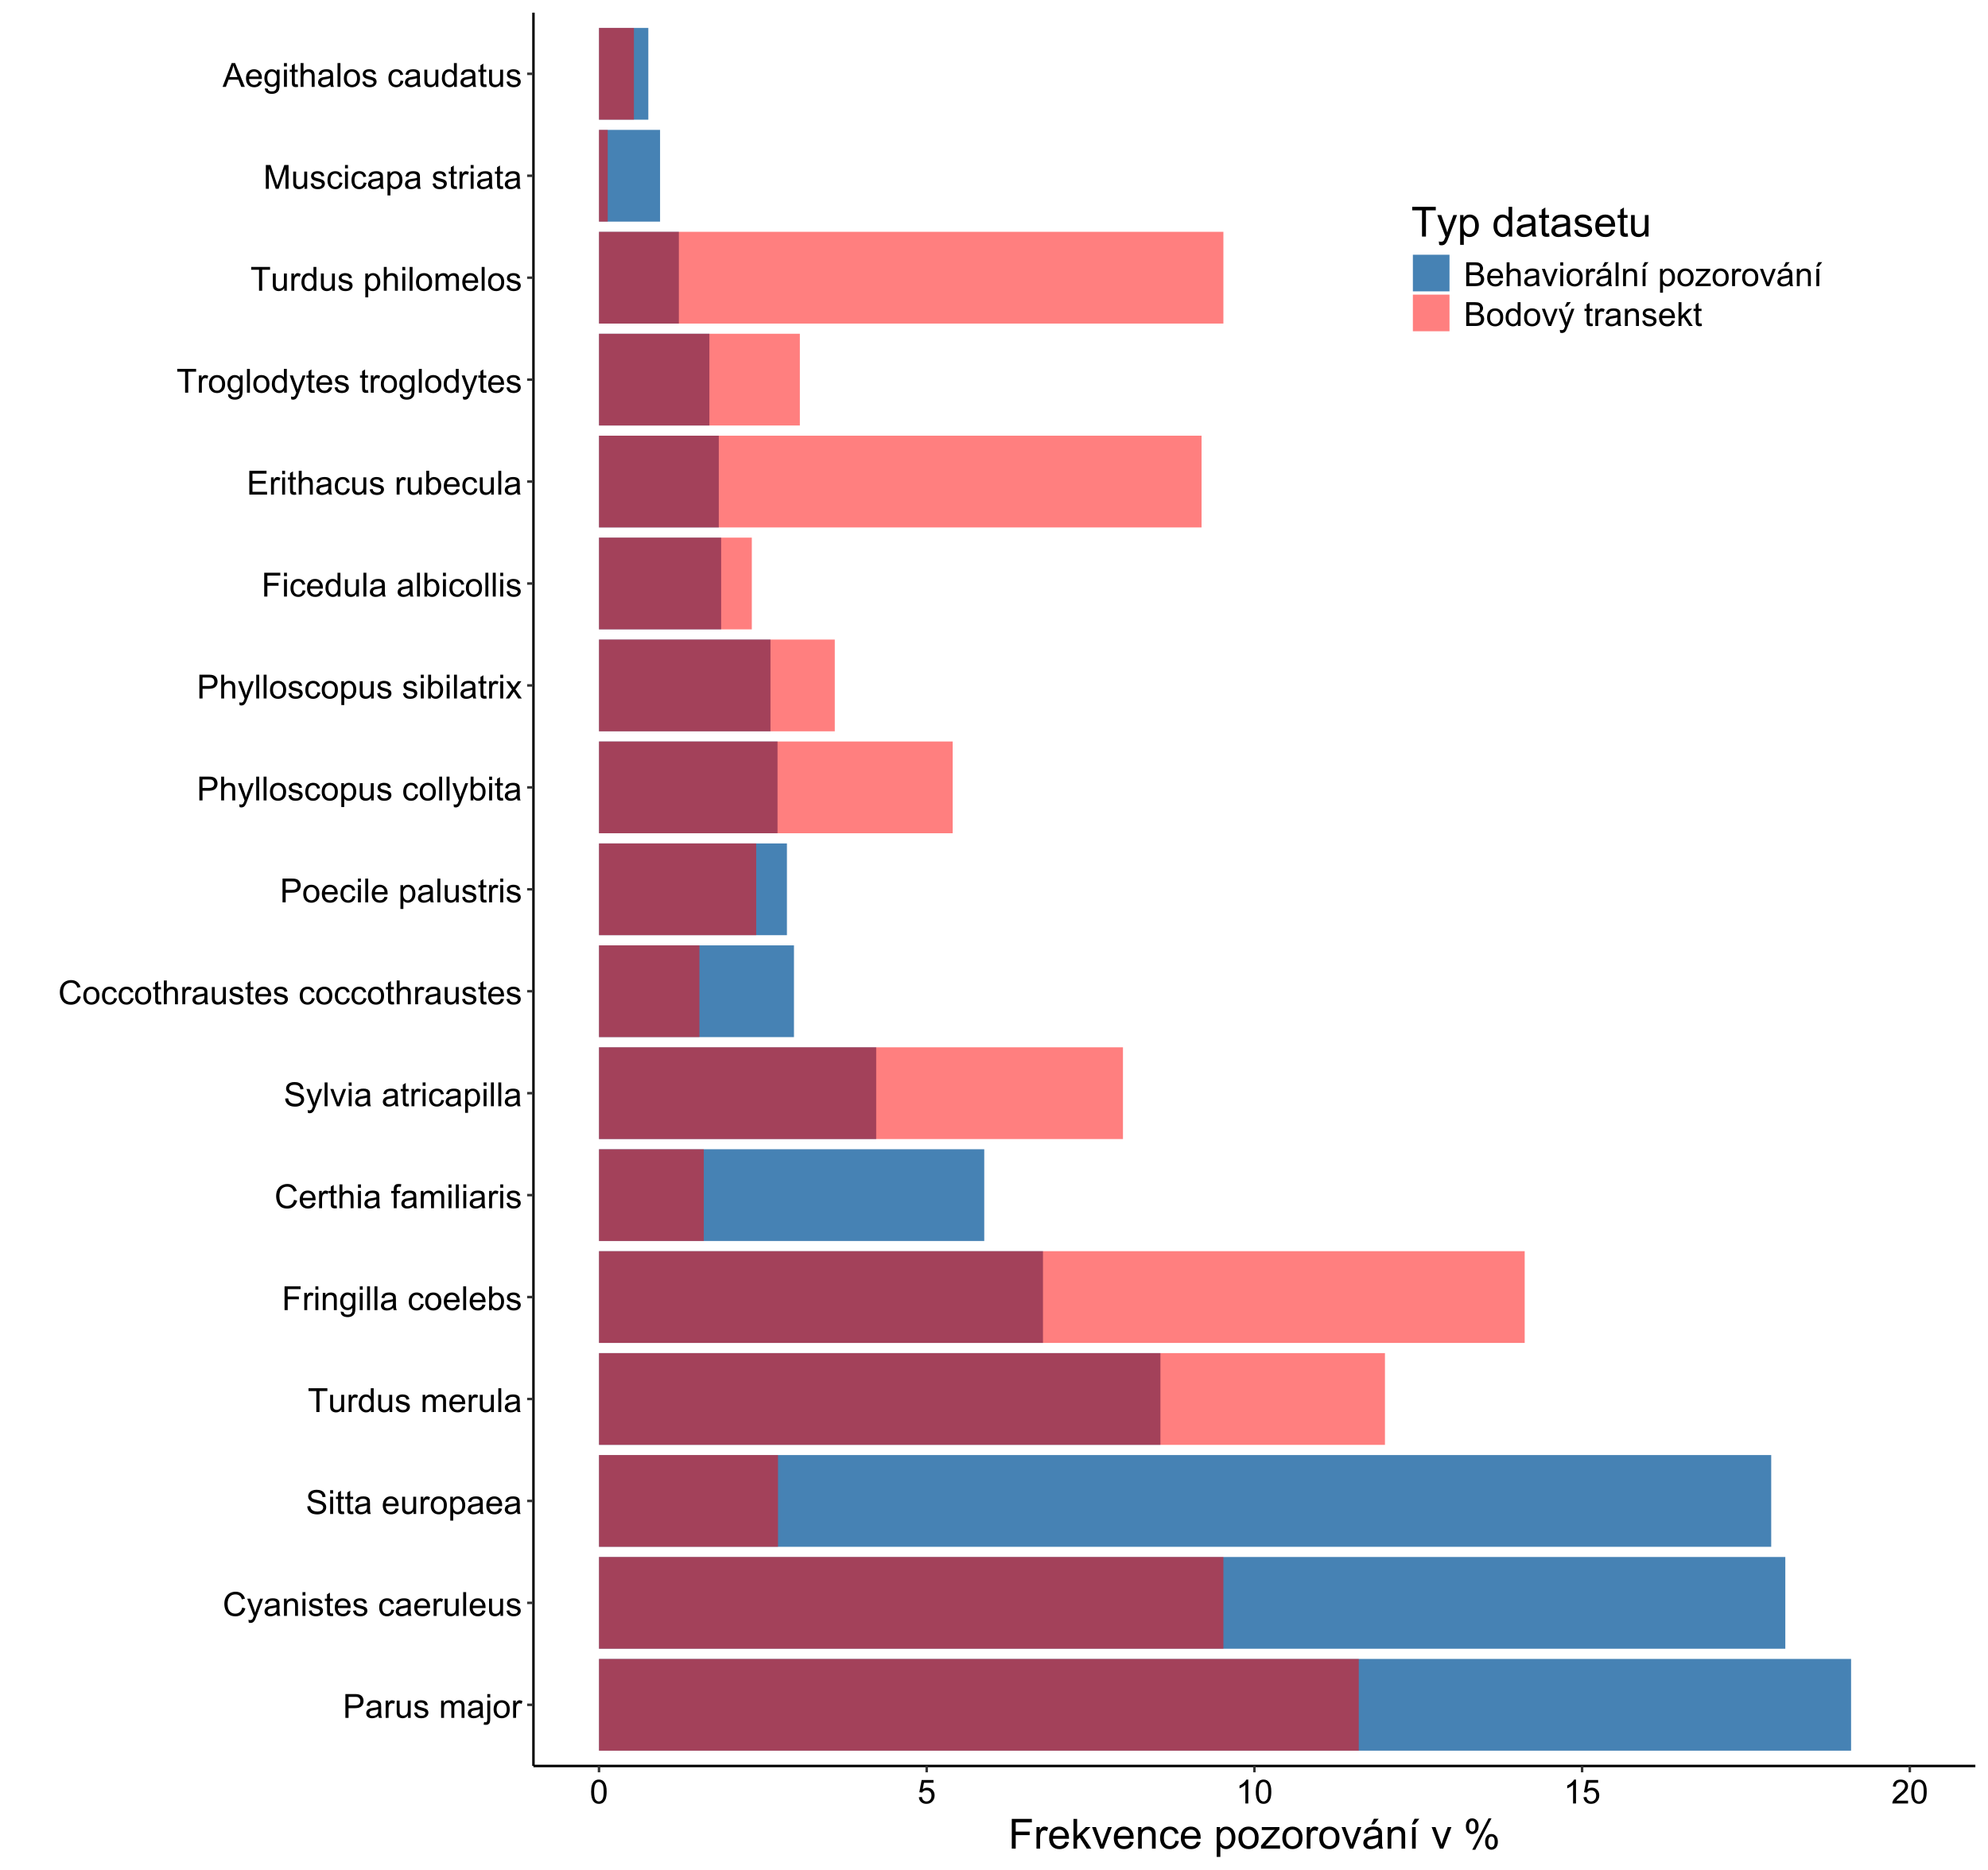 <?xml version="1.0" encoding="UTF-8"?>
<svg xmlns="http://www.w3.org/2000/svg" xmlns:xlink="http://www.w3.org/1999/xlink" width="861" height="810" viewBox="0 0 861 810">
<defs>
<g>
<g id="glyph-0-0">
<path d="M 1.109 0 L 1.109 -10.309 L 5 -10.309 C 5.684 -10.309 6.207 -10.273 6.566 -10.211 C 7.074 -10.125 7.496 -9.965 7.84 -9.727 C 8.184 -9.492 8.457 -9.16 8.664 -8.734 C 8.875 -8.305 8.98 -7.836 8.98 -7.328 C 8.98 -6.449 8.699 -5.707 8.141 -5.102 C 7.586 -4.492 6.578 -4.191 5.117 -4.191 L 2.477 -4.191 L 2.477 0 L 1.109 0 M 2.477 -5.406 L 5.141 -5.406 C 6.02 -5.406 6.648 -5.57 7.016 -5.898 C 7.387 -6.227 7.574 -6.688 7.574 -7.285 C 7.574 -7.715 7.465 -8.086 7.246 -8.391 C 7.027 -8.699 6.742 -8.902 6.383 -9 C 6.156 -9.062 5.73 -9.09 5.113 -9.09 L 2.477 -9.09 Z M 2.477 -5.406 "/>
</g>
<g id="glyph-0-1">
<path d="M 5.82 -0.922 C 5.352 -0.523 4.902 -0.242 4.469 -0.078 C 4.035 0.086 3.57 0.168 3.074 0.168 C 2.254 0.168 1.621 -0.031 1.18 -0.434 C 0.742 -0.832 0.52 -1.344 0.52 -1.969 C 0.52 -2.336 0.602 -2.668 0.77 -2.969 C 0.938 -3.273 1.152 -3.516 1.422 -3.699 C 1.691 -3.883 1.996 -4.02 2.336 -4.113 C 2.582 -4.18 2.957 -4.242 3.461 -4.305 C 4.48 -4.426 5.234 -4.57 5.715 -4.738 C 5.723 -4.914 5.723 -5.023 5.723 -5.07 C 5.723 -5.586 5.605 -5.949 5.363 -6.16 C 5.043 -6.445 4.562 -6.59 3.922 -6.59 C 3.328 -6.59 2.887 -6.484 2.605 -6.273 C 2.32 -6.066 2.113 -5.699 1.977 -5.168 L 0.738 -5.336 C 0.852 -5.867 1.035 -6.293 1.293 -6.621 C 1.551 -6.945 1.926 -7.195 2.41 -7.371 C 2.898 -7.547 3.465 -7.637 4.105 -7.637 C 4.742 -7.637 5.262 -7.562 5.66 -7.41 C 6.059 -7.262 6.352 -7.07 6.539 -6.844 C 6.727 -6.617 6.859 -6.332 6.934 -5.984 C 6.977 -5.77 6.996 -5.379 6.996 -4.816 L 6.996 -3.129 C 6.996 -1.953 7.023 -1.207 7.078 -0.898 C 7.129 -0.586 7.238 -0.285 7.398 0 L 6.074 0 C 5.945 -0.262 5.859 -0.57 5.82 -0.922 M 5.715 -3.746 C 5.258 -3.559 4.566 -3.402 3.648 -3.27 C 3.129 -3.195 2.762 -3.109 2.547 -3.016 C 2.328 -2.922 2.164 -2.785 2.047 -2.605 C 1.93 -2.426 1.871 -2.223 1.871 -2.004 C 1.871 -1.668 1.996 -1.387 2.254 -1.16 C 2.508 -0.934 2.883 -0.824 3.375 -0.824 C 3.863 -0.824 4.297 -0.93 4.676 -1.141 C 5.055 -1.355 5.336 -1.648 5.512 -2.02 C 5.648 -2.305 5.715 -2.727 5.715 -3.285 Z M 5.715 -3.746 "/>
</g>
<g id="glyph-0-2">
<path d="M 0.934 0 L 0.934 -7.469 L 2.074 -7.469 L 2.074 -6.336 C 2.363 -6.863 2.633 -7.215 2.879 -7.383 C 3.125 -7.551 3.395 -7.637 3.691 -7.637 C 4.117 -7.637 4.551 -7.5 4.992 -7.227 L 4.555 -6.055 C 4.246 -6.238 3.938 -6.328 3.629 -6.328 C 3.352 -6.328 3.102 -6.246 2.883 -6.078 C 2.664 -5.91 2.504 -5.68 2.41 -5.387 C 2.27 -4.938 2.199 -4.445 2.199 -3.91 L 2.199 0 Z M 0.934 0 "/>
</g>
<g id="glyph-0-3">
<path d="M 5.844 0 L 5.844 -1.098 C 5.262 -0.254 4.473 0.168 3.473 0.168 C 3.031 0.168 2.621 0.086 2.238 -0.086 C 1.855 -0.254 1.574 -0.465 1.391 -0.719 C 1.203 -0.977 1.074 -1.289 1 -1.66 C 0.945 -1.906 0.922 -2.301 0.922 -2.84 L 0.922 -7.469 L 2.188 -7.469 L 2.188 -3.324 C 2.188 -2.664 2.211 -2.219 2.266 -1.988 C 2.344 -1.656 2.512 -1.395 2.77 -1.207 C 3.027 -1.016 3.348 -0.922 3.727 -0.922 C 4.105 -0.922 4.461 -1.02 4.797 -1.211 C 5.129 -1.406 5.363 -1.672 5.5 -2.008 C 5.641 -2.344 5.711 -2.828 5.711 -3.465 L 5.711 -7.469 L 6.977 -7.469 L 6.977 0 Z M 5.844 0 "/>
</g>
<g id="glyph-0-4">
<path d="M 0.441 -2.23 L 1.695 -2.426 C 1.766 -1.926 1.961 -1.539 2.281 -1.273 C 2.602 -1.004 3.051 -0.871 3.629 -0.871 C 4.211 -0.871 4.641 -0.988 4.922 -1.227 C 5.203 -1.465 5.344 -1.742 5.344 -2.059 C 5.344 -2.348 5.219 -2.57 4.973 -2.734 C 4.797 -2.848 4.367 -2.992 3.676 -3.164 C 2.75 -3.398 2.105 -3.602 1.746 -3.773 C 1.391 -3.941 1.117 -4.18 0.93 -4.484 C 0.746 -4.785 0.652 -5.117 0.652 -5.484 C 0.652 -5.816 0.73 -6.125 0.883 -6.41 C 1.035 -6.691 1.242 -6.93 1.504 -7.117 C 1.703 -7.262 1.969 -7.383 2.309 -7.484 C 2.648 -7.586 3.016 -7.637 3.402 -7.637 C 3.988 -7.637 4.504 -7.551 4.945 -7.383 C 5.391 -7.215 5.715 -6.984 5.926 -6.695 C 6.137 -6.41 6.285 -6.023 6.363 -5.539 L 5.125 -5.371 C 5.07 -5.758 4.906 -6.055 4.637 -6.273 C 4.367 -6.488 3.988 -6.594 3.496 -6.594 C 2.914 -6.594 2.5 -6.5 2.25 -6.309 C 2 -6.113 1.879 -5.891 1.879 -5.633 C 1.879 -5.469 1.93 -5.32 2.031 -5.188 C 2.137 -5.055 2.297 -4.941 2.516 -4.852 C 2.645 -4.805 3.016 -4.695 3.637 -4.527 C 4.531 -4.289 5.156 -4.094 5.508 -3.941 C 5.863 -3.789 6.141 -3.566 6.344 -3.277 C 6.543 -2.984 6.645 -2.625 6.645 -2.195 C 6.645 -1.773 6.52 -1.375 6.273 -1 C 6.027 -0.629 5.676 -0.34 5.211 -0.137 C 4.746 0.066 4.223 0.168 3.637 0.168 C 2.664 0.168 1.926 -0.031 1.418 -0.438 C 0.91 -0.84 0.582 -1.438 0.441 -2.23 Z M 0.441 -2.23 "/>
</g>
<g id="glyph-0-5">
</g>
<g id="glyph-0-6">
<path d="M 0.949 0 L 0.949 -7.469 L 2.082 -7.469 L 2.082 -6.418 C 2.316 -6.785 2.629 -7.078 3.016 -7.301 C 3.406 -7.523 3.848 -7.637 4.344 -7.637 C 4.898 -7.637 5.352 -7.52 5.707 -7.293 C 6.059 -7.062 6.309 -6.742 6.453 -6.328 C 7.047 -7.199 7.812 -7.637 8.762 -7.637 C 9.5 -7.637 10.07 -7.43 10.469 -7.02 C 10.867 -6.609 11.066 -5.98 11.066 -5.125 L 11.066 0 L 9.809 0 L 9.809 -4.703 C 9.809 -5.211 9.766 -5.574 9.688 -5.797 C 9.602 -6.02 9.453 -6.199 9.238 -6.336 C 9.023 -6.473 8.77 -6.539 8.48 -6.539 C 7.953 -6.539 7.52 -6.363 7.172 -6.016 C 6.824 -5.664 6.652 -5.105 6.652 -4.34 L 6.652 0 L 5.387 0 L 5.387 -4.852 C 5.387 -5.414 5.281 -5.836 5.078 -6.117 C 4.871 -6.398 4.531 -6.539 4.062 -6.539 C 3.707 -6.539 3.379 -6.445 3.078 -6.258 C 2.773 -6.07 2.555 -5.797 2.418 -5.434 C 2.281 -5.074 2.215 -4.555 2.215 -3.875 L 2.215 0 Z M 0.949 0 "/>
</g>
<g id="glyph-0-7">
<path d="M 0.941 -8.84 L 0.941 -10.309 L 2.207 -10.309 L 2.207 -8.84 L 0.941 -8.84 M -0.66 2.898 L -0.422 1.82 C -0.168 1.887 0.031 1.918 0.176 1.918 C 0.434 1.918 0.625 1.832 0.754 1.664 C 0.879 1.492 0.941 1.062 0.941 0.379 L 0.941 -7.469 L 2.207 -7.469 L 2.207 0.406 C 2.207 1.328 2.09 1.965 1.848 2.328 C 1.543 2.797 1.039 3.031 0.332 3.031 C -0.012 3.031 -0.344 2.984 -0.66 2.898 Z M -0.66 2.898 "/>
</g>
<g id="glyph-0-8">
<path d="M 0.477 -3.734 C 0.477 -5.117 0.863 -6.141 1.633 -6.805 C 2.273 -7.359 3.055 -7.637 3.98 -7.637 C 5.008 -7.637 5.844 -7.301 6.496 -6.625 C 7.148 -5.953 7.473 -5.023 7.473 -3.84 C 7.473 -2.879 7.328 -2.121 7.043 -1.57 C 6.754 -1.02 6.332 -0.594 5.781 -0.289 C 5.23 0.016 4.633 0.168 3.98 0.168 C 2.934 0.168 2.09 -0.168 1.445 -0.836 C 0.801 -1.508 0.477 -2.473 0.477 -3.734 M 1.777 -3.734 C 1.777 -2.777 1.988 -2.062 2.406 -1.586 C 2.82 -1.109 3.348 -0.871 3.98 -0.871 C 4.609 -0.871 5.129 -1.109 5.547 -1.59 C 5.965 -2.066 6.172 -2.797 6.172 -3.777 C 6.172 -4.699 5.965 -5.398 5.543 -5.875 C 5.125 -6.352 4.602 -6.59 3.98 -6.59 C 3.348 -6.59 2.82 -6.352 2.406 -5.879 C 1.988 -5.406 1.777 -4.691 1.777 -3.734 Z M 1.777 -3.734 "/>
</g>
<g id="glyph-0-9">
<path d="M 8.465 -3.613 L 9.828 -3.27 C 9.543 -2.148 9.027 -1.293 8.285 -0.707 C 7.543 -0.117 6.637 0.176 5.562 0.176 C 4.449 0.176 3.547 -0.051 2.852 -0.504 C 2.156 -0.953 1.625 -1.609 1.262 -2.469 C 0.898 -3.324 0.719 -4.246 0.719 -5.23 C 0.719 -6.305 0.922 -7.242 1.332 -8.039 C 1.742 -8.84 2.324 -9.445 3.082 -9.859 C 3.84 -10.277 4.672 -10.484 5.582 -10.484 C 6.613 -10.484 7.48 -10.223 8.184 -9.695 C 8.887 -9.172 9.379 -8.434 9.652 -7.48 L 8.312 -7.164 C 8.07 -7.914 7.727 -8.461 7.27 -8.805 C 6.816 -9.145 6.242 -9.316 5.555 -9.316 C 4.762 -9.316 4.102 -9.125 3.57 -8.746 C 3.035 -8.367 2.664 -7.859 2.445 -7.219 C 2.23 -6.578 2.125 -5.918 2.125 -5.238 C 2.125 -4.363 2.25 -3.598 2.508 -2.941 C 2.762 -2.289 3.16 -1.801 3.699 -1.477 C 4.238 -1.152 4.82 -0.992 5.449 -0.992 C 6.215 -0.992 6.859 -1.211 7.391 -1.652 C 7.918 -2.094 8.277 -2.746 8.465 -3.613 Z M 8.465 -3.613 "/>
</g>
<g id="glyph-0-10">
<path d="M 0.895 2.875 L 0.754 1.688 C 1.027 1.762 1.27 1.801 1.477 1.801 C 1.758 1.801 1.984 1.754 2.152 1.66 C 2.32 1.566 2.457 1.434 2.566 1.266 C 2.645 1.141 2.773 0.824 2.953 0.324 C 2.977 0.254 3.016 0.148 3.066 0.016 L 0.23 -7.469 L 1.598 -7.469 L 3.148 -3.145 C 3.352 -2.594 3.531 -2.02 3.691 -1.414 C 3.836 -1.996 4.012 -2.562 4.211 -3.113 L 5.809 -7.469 L 7.074 -7.469 L 4.234 0.125 C 3.93 0.945 3.691 1.512 3.523 1.82 C 3.297 2.238 3.039 2.543 2.75 2.738 C 2.457 2.934 2.113 3.031 1.707 3.031 C 1.465 3.031 1.191 2.98 0.895 2.875 Z M 0.895 2.875 "/>
</g>
<g id="glyph-0-11">
<path d="M 0.949 0 L 0.949 -7.469 L 2.09 -7.469 L 2.09 -6.406 C 2.637 -7.227 3.43 -7.637 4.465 -7.637 C 4.914 -7.637 5.328 -7.555 5.707 -7.395 C 6.082 -7.23 6.367 -7.02 6.555 -6.758 C 6.742 -6.496 6.871 -6.184 6.945 -5.82 C 6.992 -5.586 7.016 -5.176 7.016 -4.59 L 7.016 0 L 5.75 0 L 5.75 -4.543 C 5.75 -5.059 5.703 -5.441 5.605 -5.699 C 5.504 -5.953 5.332 -6.156 5.078 -6.312 C 4.828 -6.461 4.535 -6.539 4.199 -6.539 C 3.66 -6.539 3.191 -6.367 2.801 -6.027 C 2.41 -5.684 2.215 -5.035 2.215 -4.078 L 2.215 0 Z M 0.949 0 "/>
</g>
<g id="glyph-0-12">
<path d="M 0.957 -8.852 L 0.957 -10.309 L 2.223 -10.309 L 2.223 -8.852 L 0.957 -8.852 M 0.957 0 L 0.957 -7.469 L 2.223 -7.469 L 2.223 0 Z M 0.957 0 "/>
</g>
<g id="glyph-0-13">
<path d="M 3.711 -1.133 L 3.895 -0.016 C 3.539 0.062 3.219 0.098 2.938 0.098 C 2.48 0.098 2.125 0.027 1.871 -0.121 C 1.617 -0.266 1.438 -0.457 1.336 -0.691 C 1.234 -0.93 1.18 -1.426 1.18 -2.188 L 1.18 -6.484 L 0.254 -6.484 L 0.254 -7.469 L 1.18 -7.469 L 1.18 -9.316 L 2.441 -10.074 L 2.441 -7.469 L 3.711 -7.469 L 3.711 -6.484 L 2.441 -6.484 L 2.441 -2.117 C 2.441 -1.754 2.461 -1.523 2.508 -1.422 C 2.551 -1.316 2.625 -1.234 2.727 -1.176 C 2.824 -1.113 2.969 -1.082 3.156 -1.082 C 3.297 -1.082 3.484 -1.098 3.711 -1.133 Z M 3.711 -1.133 "/>
</g>
<g id="glyph-0-14">
<path d="M 6.062 -2.406 L 7.367 -2.242 C 7.164 -1.48 6.781 -0.887 6.223 -0.465 C 5.664 -0.043 4.953 0.168 4.086 0.168 C 2.992 0.168 2.125 -0.168 1.488 -0.84 C 0.848 -1.512 0.527 -2.457 0.527 -3.672 C 0.527 -4.926 0.852 -5.902 1.496 -6.594 C 2.145 -7.289 2.984 -7.637 4.016 -7.637 C 5.012 -7.637 5.828 -7.297 6.461 -6.617 C 7.094 -5.938 7.41 -4.98 7.41 -3.746 C 7.41 -3.672 7.41 -3.559 7.402 -3.41 L 1.836 -3.41 C 1.883 -2.59 2.113 -1.961 2.531 -1.527 C 2.949 -1.09 3.469 -0.871 4.094 -0.871 C 4.555 -0.871 4.953 -0.992 5.281 -1.238 C 5.609 -1.48 5.867 -1.871 6.062 -2.406 M 1.906 -4.449 L 6.074 -4.449 C 6.02 -5.078 5.859 -5.551 5.598 -5.863 C 5.195 -6.352 4.672 -6.594 4.027 -6.594 C 3.449 -6.594 2.957 -6.402 2.562 -6.012 C 2.168 -5.621 1.949 -5.102 1.906 -4.449 Z M 1.906 -4.449 "/>
</g>
<g id="glyph-0-15">
<path d="M 5.82 -2.734 L 7.066 -2.574 C 6.93 -1.715 6.582 -1.043 6.023 -0.559 C 5.461 -0.074 4.773 0.168 3.957 0.168 C 2.938 0.168 2.113 -0.164 1.492 -0.832 C 0.871 -1.5 0.562 -2.457 0.562 -3.707 C 0.562 -4.512 0.695 -5.219 0.965 -5.82 C 1.23 -6.426 1.637 -6.879 2.184 -7.184 C 2.73 -7.484 3.324 -7.637 3.965 -7.637 C 4.777 -7.637 5.441 -7.43 5.957 -7.02 C 6.473 -6.609 6.801 -6.027 6.945 -5.273 L 5.715 -5.082 C 5.598 -5.586 5.391 -5.961 5.094 -6.215 C 4.797 -6.469 4.438 -6.594 4.016 -6.594 C 3.379 -6.594 2.859 -6.367 2.461 -5.91 C 2.062 -5.453 1.863 -4.73 1.863 -3.742 C 1.863 -2.738 2.055 -2.008 2.441 -1.555 C 2.824 -1.098 3.324 -0.871 3.945 -0.871 C 4.441 -0.871 4.855 -1.023 5.188 -1.328 C 5.523 -1.633 5.734 -2.102 5.82 -2.734 Z M 5.82 -2.734 "/>
</g>
<g id="glyph-0-16">
<path d="M 0.922 0 L 0.922 -10.309 L 2.188 -10.309 L 2.188 0 Z M 0.922 0 "/>
</g>
<g id="glyph-0-17">
<path d="M 0.648 -3.312 L 1.934 -3.426 C 1.996 -2.91 2.137 -2.484 2.359 -2.156 C 2.582 -1.824 2.926 -1.559 3.395 -1.352 C 3.863 -1.148 4.391 -1.047 4.977 -1.047 C 5.5 -1.047 5.957 -1.125 6.355 -1.281 C 6.754 -1.434 7.051 -1.645 7.246 -1.914 C 7.441 -2.184 7.539 -2.48 7.539 -2.797 C 7.539 -3.121 7.445 -3.402 7.258 -3.645 C 7.07 -3.887 6.758 -4.09 6.328 -4.254 C 6.051 -4.363 5.441 -4.527 4.492 -4.758 C 3.547 -4.984 2.883 -5.199 2.504 -5.398 C 2.012 -5.656 1.645 -5.977 1.402 -6.359 C 1.16 -6.742 1.039 -7.168 1.039 -7.645 C 1.039 -8.164 1.188 -8.648 1.484 -9.102 C 1.777 -9.555 2.211 -9.898 2.777 -10.133 C 3.344 -10.367 3.977 -10.484 4.668 -10.484 C 5.434 -10.484 6.105 -10.359 6.691 -10.113 C 7.273 -9.867 7.723 -9.508 8.035 -9.027 C 8.352 -8.551 8.52 -8.008 8.543 -7.402 L 7.234 -7.305 C 7.164 -7.957 6.926 -8.449 6.523 -8.781 C 6.117 -9.113 5.516 -9.281 4.727 -9.281 C 3.898 -9.281 3.297 -9.129 2.922 -8.828 C 2.543 -8.523 2.355 -8.16 2.355 -7.734 C 2.355 -7.363 2.488 -7.059 2.758 -6.82 C 3.02 -6.582 3.703 -6.336 4.812 -6.086 C 5.922 -5.836 6.684 -5.617 7.094 -5.43 C 7.695 -5.152 8.137 -4.801 8.422 -4.375 C 8.711 -3.953 8.852 -3.465 8.852 -2.91 C 8.852 -2.363 8.695 -1.844 8.383 -1.359 C 8.066 -0.875 7.617 -0.496 7.027 -0.227 C 6.438 0.039 5.777 0.176 5.043 0.176 C 4.109 0.176 3.328 0.039 2.695 -0.23 C 2.066 -0.504 1.57 -0.914 1.211 -1.461 C 0.855 -2.004 0.664 -2.621 0.648 -3.312 Z M 0.648 -3.312 "/>
</g>
<g id="glyph-0-18">
<path d="M 0.949 2.863 L 0.949 -7.469 L 2.102 -7.469 L 2.102 -6.496 C 2.375 -6.875 2.68 -7.16 3.023 -7.352 C 3.367 -7.539 3.781 -7.637 4.27 -7.637 C 4.906 -7.637 5.469 -7.473 5.957 -7.145 C 6.441 -6.816 6.812 -6.352 7.059 -5.754 C 7.309 -5.156 7.434 -4.504 7.434 -3.789 C 7.434 -3.027 7.297 -2.336 7.02 -1.727 C 6.746 -1.113 6.348 -0.645 5.824 -0.32 C 5.301 0.004 4.754 0.168 4.176 0.168 C 3.754 0.168 3.375 0.078 3.039 -0.098 C 2.707 -0.277 2.43 -0.5 2.215 -0.773 L 2.215 2.863 L 0.949 2.863 M 2.094 -3.691 C 2.094 -2.73 2.289 -2.02 2.68 -1.562 C 3.066 -1.102 3.539 -0.871 4.094 -0.871 C 4.656 -0.871 5.137 -1.109 5.539 -1.586 C 5.938 -2.062 6.137 -2.797 6.137 -3.797 C 6.137 -4.75 5.941 -5.461 5.551 -5.934 C 5.16 -6.406 4.691 -6.645 4.148 -6.645 C 3.609 -6.645 3.133 -6.391 2.719 -5.891 C 2.305 -5.383 2.094 -4.652 2.094 -3.691 Z M 2.094 -3.691 "/>
</g>
<g id="glyph-0-19">
<path d="M 3.734 0 L 3.734 -9.09 L 0.336 -9.09 L 0.336 -10.309 L 8.508 -10.309 L 8.508 -9.09 L 5.098 -9.09 L 5.098 0 Z M 3.734 0 "/>
</g>
<g id="glyph-0-20">
<path d="M 5.793 0 L 5.793 -0.941 C 5.32 -0.203 4.625 0.168 3.707 0.168 C 3.109 0.168 2.562 0.004 2.062 -0.324 C 1.562 -0.652 1.18 -1.109 0.902 -1.699 C 0.629 -2.285 0.492 -2.961 0.492 -3.727 C 0.492 -4.473 0.617 -5.148 0.863 -5.754 C 1.113 -6.363 1.484 -6.828 1.984 -7.152 C 2.48 -7.473 3.035 -7.637 3.648 -7.637 C 4.098 -7.637 4.5 -7.539 4.852 -7.352 C 5.203 -7.16 5.488 -6.914 5.711 -6.609 L 5.711 -10.309 L 6.969 -10.309 L 6.969 0 L 5.793 0 M 1.793 -3.727 C 1.793 -2.77 1.996 -2.055 2.398 -1.582 C 2.801 -1.109 3.277 -0.871 3.824 -0.871 C 4.379 -0.871 4.848 -1.098 5.234 -1.551 C 5.621 -2.004 5.816 -2.691 5.816 -3.621 C 5.816 -4.645 5.617 -5.395 5.223 -5.871 C 4.832 -6.348 4.344 -6.59 3.77 -6.59 C 3.207 -6.59 2.734 -6.359 2.359 -5.898 C 1.98 -5.441 1.793 -4.715 1.793 -3.727 Z M 1.793 -3.727 "/>
</g>
<g id="glyph-0-21">
<path d="M 1.18 0 L 1.18 -10.309 L 8.137 -10.309 L 8.137 -9.09 L 2.547 -9.09 L 2.547 -5.898 L 7.383 -5.898 L 7.383 -4.684 L 2.547 -4.684 L 2.547 0 Z M 1.18 0 "/>
</g>
<g id="glyph-0-22">
<path d="M 0.719 0.617 L 1.949 0.801 C 2 1.18 2.141 1.457 2.375 1.633 C 2.691 1.867 3.121 1.984 3.664 1.984 C 4.25 1.984 4.703 1.867 5.02 1.633 C 5.34 1.398 5.555 1.07 5.668 0.648 C 5.734 0.391 5.762 -0.152 5.758 -0.977 C 5.207 -0.324 4.516 0 3.691 0 C 2.664 0 1.871 -0.371 1.309 -1.109 C 0.746 -1.852 0.465 -2.738 0.465 -3.777 C 0.465 -4.488 0.594 -5.145 0.852 -5.75 C 1.109 -6.352 1.48 -6.816 1.973 -7.145 C 2.461 -7.473 3.039 -7.637 3.699 -7.637 C 4.578 -7.637 5.305 -7.281 5.879 -6.566 L 5.879 -7.469 L 7.047 -7.469 L 7.047 -1.012 C 7.047 0.148 6.926 0.973 6.691 1.461 C 6.453 1.945 6.078 2.328 5.566 2.609 C 5.051 2.891 4.422 3.031 3.672 3.031 C 2.781 3.031 2.059 2.828 1.512 2.43 C 0.965 2.027 0.699 1.426 0.719 0.617 M 1.766 -3.867 C 1.766 -2.887 1.961 -2.172 2.348 -1.723 C 2.738 -1.273 3.227 -1.047 3.812 -1.047 C 4.391 -1.047 4.879 -1.27 5.273 -1.719 C 5.668 -2.168 5.863 -2.867 5.863 -3.824 C 5.863 -4.738 5.66 -5.43 5.258 -5.891 C 4.852 -6.355 4.363 -6.59 3.789 -6.59 C 3.227 -6.59 2.75 -6.359 2.355 -5.902 C 1.961 -5.445 1.766 -4.766 1.766 -3.867 Z M 1.766 -3.867 "/>
</g>
<g id="glyph-0-23">
<path d="M 2.117 0 L 0.941 0 L 0.941 -10.309 L 2.207 -10.309 L 2.207 -6.629 C 2.742 -7.301 3.426 -7.637 4.254 -7.637 C 4.715 -7.637 5.148 -7.543 5.559 -7.359 C 5.969 -7.172 6.305 -6.914 6.57 -6.578 C 6.836 -6.242 7.043 -5.84 7.191 -5.363 C 7.344 -4.891 7.418 -4.387 7.418 -3.848 C 7.418 -2.566 7.102 -1.578 6.469 -0.879 C 5.836 -0.18 5.078 0.168 4.191 0.168 C 3.309 0.168 2.617 -0.199 2.117 -0.934 L 2.117 0 M 2.102 -3.789 C 2.102 -2.895 2.223 -2.246 2.469 -1.848 C 2.867 -1.199 3.406 -0.871 4.086 -0.871 C 4.637 -0.871 5.117 -1.113 5.52 -1.594 C 5.922 -2.074 6.125 -2.789 6.125 -3.742 C 6.125 -4.715 5.93 -5.434 5.543 -5.898 C 5.156 -6.363 4.691 -6.594 4.141 -6.594 C 3.59 -6.594 3.109 -6.355 2.707 -5.875 C 2.305 -5.395 2.102 -4.699 2.102 -3.789 Z M 2.102 -3.789 "/>
</g>
<g id="glyph-0-24">
<path d="M 0.949 0 L 0.949 -10.309 L 2.215 -10.309 L 2.215 -6.609 C 2.805 -7.293 3.551 -7.637 4.449 -7.637 C 5.004 -7.637 5.484 -7.527 5.891 -7.309 C 6.301 -7.09 6.594 -6.789 6.766 -6.406 C 6.945 -6.02 7.031 -5.465 7.031 -4.73 L 7.031 0 L 5.766 0 L 5.766 -4.73 C 5.766 -5.363 5.629 -5.824 5.355 -6.113 C 5.078 -6.402 4.691 -6.547 4.191 -6.547 C 3.816 -6.547 3.461 -6.449 3.133 -6.254 C 2.801 -6.059 2.566 -5.797 2.426 -5.465 C 2.285 -5.129 2.215 -4.672 2.215 -4.086 L 2.215 0 Z M 0.949 0 "/>
</g>
<g id="glyph-0-25">
<path d="M 1.25 0 L 1.25 -6.484 L 0.133 -6.484 L 0.133 -7.469 L 1.25 -7.469 L 1.25 -8.262 C 1.25 -8.762 1.297 -9.137 1.387 -9.379 C 1.508 -9.707 1.723 -9.973 2.027 -10.18 C 2.336 -10.383 2.766 -10.484 3.32 -10.484 C 3.676 -10.484 4.07 -10.441 4.5 -10.355 L 4.309 -9.254 C 4.047 -9.301 3.801 -9.324 3.566 -9.324 C 3.18 -9.324 2.91 -9.242 2.75 -9.078 C 2.59 -8.914 2.512 -8.605 2.512 -8.156 L 2.512 -7.469 L 3.965 -7.469 L 3.965 -6.484 L 2.512 -6.484 L 2.512 0 Z M 1.25 0 "/>
</g>
<g id="glyph-0-26">
<path d="M 3.023 0 L 0.184 -7.469 L 1.52 -7.469 L 3.121 -2.996 C 3.297 -2.512 3.453 -2.012 3.602 -1.492 C 3.711 -1.883 3.871 -2.359 4.07 -2.91 L 5.73 -7.469 L 7.031 -7.469 L 4.203 0 Z M 3.023 0 "/>
</g>
<g id="glyph-0-27">
<path d="M 0.105 0 L 2.832 -3.883 L 0.309 -7.469 L 1.891 -7.469 L 3.039 -5.715 C 3.254 -5.383 3.426 -5.105 3.559 -4.879 C 3.766 -5.188 3.953 -5.465 4.129 -5.703 L 5.387 -7.469 L 6.898 -7.469 L 4.316 -3.953 L 7.094 0 L 5.539 0 L 4.008 -2.32 L 3.602 -2.945 L 1.637 0 Z M 0.105 0 "/>
</g>
<g id="glyph-0-28">
<path d="M 1.141 0 L 1.141 -10.309 L 8.594 -10.309 L 8.594 -9.09 L 2.504 -9.09 L 2.504 -5.934 L 8.207 -5.934 L 8.207 -4.727 L 2.504 -4.727 L 2.504 -1.215 L 8.832 -1.215 L 8.832 0 Z M 1.141 0 "/>
</g>
<g id="glyph-0-29">
<path d="M 1.07 0 L 1.07 -10.309 L 3.121 -10.309 L 5.562 -3.008 C 5.785 -2.328 5.949 -1.82 6.055 -1.484 C 6.172 -1.859 6.355 -2.41 6.602 -3.137 L 9.07 -10.309 L 10.906 -10.309 L 10.906 0 L 9.59 0 L 9.59 -8.629 L 6.594 0 L 5.363 0 L 2.383 -8.773 L 2.383 0 Z M 1.07 0 "/>
</g>
<g id="glyph-0-30">
<path d="M -0.02 0 L 3.938 -10.309 L 5.406 -10.309 L 9.625 0 L 8.07 0 L 6.871 -3.121 L 2.559 -3.121 L 1.426 0 L -0.02 0 M 2.953 -4.234 L 6.449 -4.234 L 5.371 -7.086 C 5.043 -7.953 4.801 -8.668 4.641 -9.227 C 4.508 -8.562 4.324 -7.906 4.086 -7.258 Z M 2.953 -4.234 "/>
</g>
<g id="glyph-0-31">
<path d="M 0.598 -5.082 C 0.598 -6.301 0.723 -7.281 0.973 -8.027 C 1.223 -8.77 1.598 -9.344 2.094 -9.746 C 2.586 -10.148 3.207 -10.352 3.957 -10.352 C 4.512 -10.352 4.996 -10.238 5.414 -10.016 C 5.832 -9.793 6.176 -9.473 6.449 -9.055 C 6.719 -8.633 6.934 -8.121 7.086 -7.52 C 7.242 -6.918 7.32 -6.105 7.32 -5.082 C 7.32 -3.875 7.195 -2.898 6.945 -2.156 C 6.699 -1.414 6.328 -0.836 5.832 -0.434 C 5.336 -0.027 4.715 0.176 3.957 0.176 C 2.965 0.176 2.184 -0.18 1.617 -0.895 C 0.938 -1.75 0.598 -3.148 0.598 -5.082 M 1.898 -5.082 C 1.898 -3.391 2.098 -2.266 2.492 -1.703 C 2.887 -1.145 3.379 -0.863 3.957 -0.863 C 4.539 -0.863 5.027 -1.145 5.426 -1.707 C 5.82 -2.27 6.02 -3.395 6.02 -5.082 C 6.02 -6.781 5.82 -7.906 5.426 -8.465 C 5.027 -9.023 4.535 -9.301 3.945 -9.301 C 3.363 -9.301 2.898 -9.055 2.551 -8.562 C 2.117 -7.938 1.898 -6.777 1.898 -5.082 Z M 1.898 -5.082 "/>
</g>
<g id="glyph-0-32">
<path d="M 0.598 -2.699 L 1.926 -2.812 C 2.023 -2.164 2.254 -1.68 2.613 -1.352 C 2.969 -1.027 3.402 -0.863 3.91 -0.863 C 4.52 -0.863 5.035 -1.094 5.457 -1.555 C 5.879 -2.012 6.09 -2.621 6.09 -3.383 C 6.09 -4.105 5.887 -4.672 5.48 -5.09 C 5.074 -5.508 4.543 -5.715 3.887 -5.715 C 3.48 -5.715 3.113 -5.625 2.785 -5.438 C 2.457 -5.254 2.199 -5.012 2.012 -4.719 L 0.824 -4.871 L 1.82 -10.168 L 6.945 -10.168 L 6.945 -8.957 L 2.832 -8.957 L 2.277 -6.188 C 2.898 -6.617 3.547 -6.836 4.227 -6.836 C 5.125 -6.836 5.887 -6.523 6.504 -5.898 C 7.121 -5.277 7.434 -4.473 7.434 -3.496 C 7.434 -2.562 7.16 -1.754 6.617 -1.074 C 5.957 -0.242 5.055 0.176 3.91 0.176 C 2.973 0.176 2.207 -0.086 1.613 -0.613 C 1.02 -1.137 0.684 -1.832 0.598 -2.699 Z M 0.598 -2.699 "/>
</g>
<g id="glyph-0-33">
<path d="M 5.363 0 L 4.098 0 L 4.098 -8.066 C 3.793 -7.773 3.395 -7.484 2.898 -7.191 C 2.406 -6.902 1.961 -6.684 1.566 -6.539 L 1.566 -7.762 C 2.277 -8.094 2.895 -8.5 3.426 -8.973 C 3.953 -9.445 4.328 -9.906 4.551 -10.352 L 5.363 -10.352 Z M 5.363 0 "/>
</g>
<g id="glyph-0-34">
<path d="M 7.25 -1.215 L 7.25 0 L 0.438 0 C 0.426 -0.305 0.477 -0.598 0.582 -0.879 C 0.758 -1.344 1.035 -1.801 1.418 -2.25 C 1.797 -2.699 2.352 -3.219 3.074 -3.812 C 4.191 -4.73 4.949 -5.457 5.344 -5.992 C 5.738 -6.531 5.934 -7.039 5.934 -7.516 C 5.934 -8.02 5.754 -8.441 5.398 -8.785 C 5.039 -9.129 4.57 -9.301 3.992 -9.301 C 3.383 -9.301 2.898 -9.121 2.531 -8.754 C 2.164 -8.387 1.98 -7.883 1.977 -7.234 L 0.676 -7.367 C 0.766 -8.34 1.098 -9.078 1.68 -9.586 C 2.262 -10.094 3.043 -10.352 4.023 -10.352 C 5.012 -10.352 5.793 -10.074 6.371 -9.527 C 6.945 -8.98 7.234 -8.301 7.234 -7.488 C 7.234 -7.074 7.152 -6.672 6.98 -6.273 C 6.812 -5.875 6.531 -5.453 6.141 -5.012 C 5.75 -4.574 5.102 -3.969 4.191 -3.199 C 3.43 -2.562 2.945 -2.129 2.727 -1.902 C 2.512 -1.676 2.336 -1.445 2.195 -1.215 Z M 7.25 -1.215 "/>
</g>
<g id="glyph-0-35">
<path d="M 1.055 0 L 1.055 -10.309 L 4.922 -10.309 C 5.711 -10.309 6.34 -10.203 6.816 -9.996 C 7.293 -9.785 7.664 -9.465 7.934 -9.031 C 8.203 -8.598 8.34 -8.145 8.34 -7.672 C 8.34 -7.23 8.219 -6.816 7.98 -6.426 C 7.742 -6.039 7.379 -5.723 6.898 -5.484 C 7.52 -5.301 8 -4.988 8.336 -4.551 C 8.672 -4.109 8.84 -3.59 8.84 -2.988 C 8.84 -2.504 8.734 -2.055 8.531 -1.641 C 8.328 -1.227 8.078 -0.906 7.777 -0.684 C 7.477 -0.457 7.102 -0.285 6.648 -0.172 C 6.195 -0.059 5.641 0 4.984 0 L 1.055 0 M 2.418 -5.977 L 4.648 -5.977 C 5.254 -5.977 5.688 -6.016 5.949 -6.098 C 6.297 -6.199 6.555 -6.371 6.734 -6.609 C 6.906 -6.848 6.996 -7.148 6.996 -7.508 C 6.996 -7.852 6.914 -8.152 6.75 -8.414 C 6.586 -8.672 6.352 -8.852 6.047 -8.945 C 5.742 -9.043 5.219 -9.09 4.48 -9.09 L 2.418 -9.09 L 2.418 -5.977 M 2.418 -1.215 L 4.984 -1.215 C 5.426 -1.215 5.734 -1.234 5.914 -1.266 C 6.227 -1.32 6.488 -1.414 6.699 -1.547 C 6.91 -1.68 7.086 -1.867 7.223 -2.121 C 7.355 -2.371 7.426 -2.66 7.426 -2.988 C 7.426 -3.371 7.328 -3.707 7.129 -3.992 C 6.934 -4.273 6.66 -4.473 6.312 -4.586 C 5.961 -4.703 5.457 -4.762 4.801 -4.762 L 2.418 -4.762 Z M 2.418 -1.215 "/>
</g>
<g id="glyph-0-36">
<path d="M 5.82 -0.922 C 5.352 -0.523 4.902 -0.242 4.469 -0.078 C 4.035 0.086 3.57 0.168 3.074 0.168 C 2.254 0.168 1.621 -0.031 1.18 -0.434 C 0.742 -0.832 0.52 -1.344 0.52 -1.969 C 0.52 -2.336 0.602 -2.668 0.77 -2.969 C 0.938 -3.273 1.152 -3.516 1.422 -3.699 C 1.691 -3.883 1.996 -4.02 2.336 -4.113 C 2.582 -4.18 2.957 -4.242 3.461 -4.305 C 4.48 -4.426 5.234 -4.57 5.715 -4.738 C 5.723 -4.914 5.723 -5.023 5.723 -5.07 C 5.723 -5.586 5.605 -5.949 5.363 -6.16 C 5.043 -6.445 4.562 -6.59 3.922 -6.59 C 3.328 -6.59 2.887 -6.484 2.605 -6.273 C 2.32 -6.066 2.113 -5.699 1.977 -5.168 L 0.738 -5.336 C 0.852 -5.867 1.035 -6.293 1.293 -6.621 C 1.551 -6.945 1.926 -7.195 2.41 -7.371 C 2.898 -7.547 3.465 -7.637 4.105 -7.637 C 4.742 -7.637 5.262 -7.562 5.66 -7.41 C 6.059 -7.262 6.352 -7.07 6.539 -6.844 C 6.727 -6.617 6.859 -6.332 6.934 -5.984 C 6.977 -5.77 6.996 -5.379 6.996 -4.816 L 6.996 -3.129 C 6.996 -1.953 7.023 -1.207 7.078 -0.898 C 7.129 -0.586 7.238 -0.285 7.398 0 L 6.074 0 C 5.945 -0.262 5.859 -0.57 5.82 -0.922 M 5.715 -3.746 C 5.258 -3.559 4.566 -3.402 3.648 -3.27 C 3.129 -3.195 2.762 -3.109 2.547 -3.016 C 2.328 -2.922 2.164 -2.785 2.047 -2.605 C 1.93 -2.426 1.871 -2.223 1.871 -2.004 C 1.871 -1.668 1.996 -1.387 2.254 -1.16 C 2.508 -0.934 2.883 -0.824 3.375 -0.824 C 3.863 -0.824 4.297 -0.93 4.676 -1.141 C 5.055 -1.355 5.336 -1.648 5.512 -2.02 C 5.648 -2.305 5.715 -2.727 5.715 -3.285 L 5.715 -3.746 M 3.254 -8.395 L 4.191 -10.363 L 5.852 -10.363 L 4.305 -8.395 Z M 3.254 -8.395 "/>
</g>
<g id="glyph-0-37">
<path d="M 1.391 0 L 1.391 -7.469 L 2.656 -7.469 L 2.656 0 L 1.391 0 M 1.328 -8.395 L 2.266 -10.363 L 3.922 -10.363 L 2.375 -8.395 Z M 1.328 -8.395 "/>
</g>
<g id="glyph-0-38">
<path d="M 0.281 0 L 0.281 -1.027 L 5.035 -6.484 C 4.496 -6.453 4.02 -6.441 3.605 -6.441 L 0.562 -6.441 L 0.562 -7.469 L 6.664 -7.469 L 6.664 -6.629 L 2.621 -1.891 L 1.844 -1.027 C 2.41 -1.07 2.941 -1.09 3.438 -1.09 L 6.891 -1.09 L 6.891 0 Z M 0.281 0 "/>
</g>
<g id="glyph-0-39">
<path d="M 0.895 2.875 L 0.754 1.688 C 1.027 1.762 1.27 1.801 1.477 1.801 C 1.758 1.801 1.984 1.754 2.152 1.66 C 2.32 1.566 2.457 1.434 2.566 1.266 C 2.645 1.141 2.773 0.824 2.953 0.324 C 2.977 0.254 3.016 0.148 3.066 0.016 L 0.23 -7.469 L 1.598 -7.469 L 3.148 -3.145 C 3.352 -2.594 3.531 -2.02 3.691 -1.414 C 3.836 -1.996 4.012 -2.562 4.211 -3.113 L 5.809 -7.469 L 7.074 -7.469 L 4.234 0.125 C 3.93 0.945 3.691 1.512 3.523 1.82 C 3.297 2.238 3.039 2.543 2.75 2.738 C 2.457 2.934 2.113 3.031 1.707 3.031 C 1.465 3.031 1.191 2.98 0.895 2.875 M 2.953 -8.395 L 3.887 -10.363 L 5.547 -10.363 L 4 -8.395 Z M 2.953 -8.395 "/>
</g>
<g id="glyph-0-40">
<path d="M 0.957 0 L 0.957 -10.309 L 2.223 -10.309 L 2.223 -4.43 L 5.219 -7.469 L 6.855 -7.469 L 4 -4.695 L 7.145 0 L 5.582 0 L 3.113 -3.816 L 2.223 -2.961 L 2.223 0 Z M 0.957 0 "/>
</g>
<g id="glyph-1-0">
<path d="M 1.477 0 L 1.477 -12.883 L 10.168 -12.883 L 10.168 -11.363 L 3.18 -11.363 L 3.18 -7.375 L 9.227 -7.375 L 9.227 -5.852 L 3.18 -5.852 L 3.18 0 Z M 1.477 0 "/>
</g>
<g id="glyph-1-1">
<path d="M 1.168 0 L 1.168 -9.336 L 2.594 -9.336 L 2.594 -7.918 C 2.957 -8.582 3.293 -9.016 3.598 -9.227 C 3.906 -9.438 4.246 -9.547 4.613 -9.547 C 5.148 -9.547 5.688 -9.375 6.242 -9.035 L 5.695 -7.566 C 5.309 -7.797 4.922 -7.91 4.535 -7.91 C 4.188 -7.91 3.879 -7.805 3.602 -7.598 C 3.328 -7.391 3.133 -7.102 3.016 -6.734 C 2.84 -6.172 2.75 -5.555 2.75 -4.887 L 2.75 0 Z M 1.168 0 "/>
</g>
<g id="glyph-1-2">
<path d="M 7.578 -3.008 L 9.211 -2.805 C 8.953 -1.848 8.477 -1.105 7.777 -0.578 C 7.082 -0.055 6.191 0.211 5.105 0.211 C 3.742 0.211 2.66 -0.211 1.859 -1.051 C 1.059 -1.891 0.66 -3.07 0.66 -4.586 C 0.66 -6.156 1.062 -7.375 1.871 -8.242 C 2.68 -9.109 3.73 -9.547 5.02 -9.547 C 6.266 -9.547 7.285 -9.121 8.078 -8.27 C 8.867 -7.422 9.266 -6.227 9.266 -4.684 C 9.266 -4.59 9.262 -4.449 9.254 -4.262 L 2.293 -4.262 C 2.352 -3.238 2.641 -2.453 3.164 -1.906 C 3.684 -1.363 4.336 -1.09 5.117 -1.09 C 5.695 -1.09 6.191 -1.242 6.602 -1.547 C 7.012 -1.852 7.336 -2.336 7.578 -3.008 M 2.383 -5.562 L 7.594 -5.562 C 7.523 -6.348 7.324 -6.938 6.996 -7.328 C 6.492 -7.938 5.84 -8.242 5.035 -8.242 C 4.309 -8.242 3.699 -8 3.203 -7.516 C 2.707 -7.027 2.434 -6.379 2.383 -5.562 Z M 2.383 -5.562 "/>
</g>
<g id="glyph-1-3">
<path d="M 1.195 0 L 1.195 -12.883 L 2.777 -12.883 L 2.777 -5.539 L 6.523 -9.336 L 8.57 -9.336 L 5 -5.871 L 8.93 0 L 6.977 0 L 3.895 -4.773 L 2.777 -3.699 L 2.777 0 Z M 1.195 0 "/>
</g>
<g id="glyph-1-4">
<path d="M 3.781 0 L 0.227 -9.336 L 1.898 -9.336 L 3.902 -3.742 C 4.117 -3.141 4.316 -2.516 4.5 -1.863 C 4.641 -2.355 4.836 -2.945 5.09 -3.641 L 7.164 -9.336 L 8.789 -9.336 L 5.258 0 Z M 3.781 0 "/>
</g>
<g id="glyph-1-5">
<path d="M 1.188 0 L 1.188 -9.336 L 2.609 -9.336 L 2.609 -8.008 C 3.297 -9.031 4.285 -9.547 5.582 -9.547 C 6.145 -9.547 6.66 -9.445 7.133 -9.242 C 7.605 -9.039 7.957 -8.773 8.191 -8.445 C 8.426 -8.117 8.59 -7.727 8.684 -7.277 C 8.742 -6.984 8.773 -6.473 8.773 -5.738 L 8.773 0 L 7.188 0 L 7.188 -5.68 C 7.188 -6.32 7.129 -6.805 7.004 -7.125 C 6.883 -7.441 6.664 -7.699 6.352 -7.887 C 6.035 -8.078 5.668 -8.172 5.246 -8.172 C 4.574 -8.172 3.992 -7.961 3.504 -7.531 C 3.012 -7.105 2.77 -6.293 2.77 -5.098 L 2.77 0 Z M 1.188 0 "/>
</g>
<g id="glyph-1-6">
<path d="M 7.277 -3.418 L 8.832 -3.219 C 8.664 -2.145 8.227 -1.305 7.527 -0.699 C 6.828 -0.094 5.969 0.211 4.949 0.211 C 3.672 0.211 2.645 -0.207 1.867 -1.043 C 1.09 -1.875 0.703 -3.074 0.703 -4.633 C 0.703 -5.641 0.871 -6.523 1.203 -7.277 C 1.539 -8.031 2.047 -8.602 2.73 -8.977 C 3.41 -9.355 4.152 -9.547 4.957 -9.547 C 5.969 -9.547 6.801 -9.289 7.445 -8.777 C 8.09 -8.262 8.5 -7.535 8.684 -6.594 L 7.145 -6.355 C 7 -6.98 6.738 -7.453 6.367 -7.77 C 5.996 -8.086 5.547 -8.242 5.02 -8.242 C 4.223 -8.242 3.574 -7.957 3.078 -7.387 C 2.578 -6.816 2.328 -5.91 2.328 -4.676 C 2.328 -3.422 2.57 -2.512 3.051 -1.941 C 3.531 -1.375 4.156 -1.09 4.93 -1.09 C 5.551 -1.09 6.07 -1.281 6.484 -1.66 C 6.902 -2.043 7.164 -2.629 7.277 -3.418 Z M 7.277 -3.418 "/>
</g>
<g id="glyph-1-7">
</g>
<g id="glyph-1-8">
<path d="M 1.188 3.578 L 1.188 -9.336 L 2.629 -9.336 L 2.629 -8.121 C 2.969 -8.594 3.352 -8.953 3.781 -9.188 C 4.207 -9.426 4.727 -9.547 5.336 -9.547 C 6.133 -9.547 6.836 -9.34 7.445 -8.93 C 8.055 -8.52 8.512 -7.941 8.824 -7.195 C 9.133 -6.445 9.289 -5.629 9.289 -4.738 C 9.289 -3.781 9.117 -2.922 8.777 -2.156 C 8.434 -1.395 7.934 -0.809 7.281 -0.398 C 6.629 0.008 5.941 0.211 5.219 0.211 C 4.695 0.211 4.219 0.098 3.801 -0.125 C 3.383 -0.344 3.039 -0.625 2.77 -0.969 L 2.77 3.578 L 1.188 3.578 M 2.617 -4.613 C 2.617 -3.414 2.863 -2.523 3.348 -1.953 C 3.836 -1.375 4.422 -1.09 5.117 -1.09 C 5.82 -1.09 6.422 -1.387 6.922 -1.98 C 7.422 -2.578 7.672 -3.5 7.672 -4.746 C 7.672 -5.934 7.43 -6.824 6.938 -7.418 C 6.449 -8.008 5.863 -8.305 5.188 -8.305 C 4.512 -8.305 3.914 -7.992 3.398 -7.359 C 2.879 -6.73 2.617 -5.816 2.617 -4.613 Z M 2.617 -4.613 "/>
</g>
<g id="glyph-1-9">
<path d="M 0.598 -4.668 C 0.598 -6.395 1.078 -7.676 2.039 -8.508 C 2.84 -9.199 3.82 -9.547 4.977 -9.547 C 6.258 -9.547 7.305 -9.125 8.121 -8.285 C 8.934 -7.441 9.344 -6.281 9.344 -4.797 C 9.344 -3.598 9.164 -2.652 8.801 -1.965 C 8.441 -1.277 7.918 -0.742 7.23 -0.359 C 6.539 0.02 5.789 0.211 4.977 0.211 C 3.668 0.211 2.613 -0.207 1.805 -1.047 C 1 -1.883 0.598 -3.09 0.598 -4.668 M 2.223 -4.668 C 2.223 -3.473 2.484 -2.578 3.008 -1.98 C 3.527 -1.387 4.184 -1.09 4.977 -1.09 C 5.758 -1.09 6.414 -1.391 6.934 -1.984 C 7.457 -2.586 7.719 -3.496 7.719 -4.719 C 7.719 -5.875 7.453 -6.75 6.93 -7.344 C 6.406 -7.938 5.754 -8.234 4.977 -8.234 C 4.184 -8.234 3.527 -7.938 3.008 -7.348 C 2.484 -6.754 2.223 -5.863 2.223 -4.668 Z M 2.223 -4.668 "/>
</g>
<g id="glyph-1-10">
<path d="M 0.352 0 L 0.352 -1.281 L 6.293 -8.102 C 5.617 -8.07 5.023 -8.051 4.508 -8.051 L 0.703 -8.051 L 0.703 -9.336 L 8.332 -9.336 L 8.332 -8.289 L 3.277 -2.363 L 2.305 -1.281 C 3.012 -1.336 3.676 -1.363 4.297 -1.363 L 8.613 -1.363 L 8.613 0 Z M 0.352 0 "/>
</g>
<g id="glyph-1-11">
<path d="M 7.277 -1.152 C 6.691 -0.652 6.129 -0.301 5.586 -0.098 C 5.043 0.109 4.461 0.211 3.84 0.211 C 2.816 0.211 2.027 -0.039 1.477 -0.539 C 0.926 -1.043 0.648 -1.68 0.648 -2.461 C 0.648 -2.918 0.754 -3.336 0.961 -3.715 C 1.172 -4.09 1.441 -4.395 1.781 -4.625 C 2.117 -4.852 2.496 -5.023 2.918 -5.141 C 3.227 -5.223 3.695 -5.301 4.324 -5.379 C 5.602 -5.531 6.543 -5.711 7.145 -5.922 C 7.152 -6.141 7.156 -6.277 7.156 -6.336 C 7.156 -6.98 7.004 -7.434 6.707 -7.699 C 6.301 -8.055 5.699 -8.234 4.906 -8.234 C 4.16 -8.234 3.609 -8.105 3.258 -7.844 C 2.902 -7.582 2.641 -7.121 2.469 -6.461 L 0.922 -6.672 C 1.062 -7.332 1.293 -7.867 1.617 -8.273 C 1.938 -8.684 2.406 -8.996 3.016 -9.215 C 3.625 -9.434 4.328 -9.547 5.133 -9.547 C 5.93 -9.547 6.578 -9.449 7.074 -9.266 C 7.574 -9.074 7.938 -8.84 8.172 -8.555 C 8.406 -8.273 8.57 -7.914 8.664 -7.48 C 8.719 -7.211 8.746 -6.723 8.746 -6.02 L 8.746 -3.91 C 8.746 -2.441 8.777 -1.512 8.848 -1.121 C 8.914 -0.73 9.047 -0.355 9.246 0 L 7.594 0 C 7.43 -0.328 7.324 -0.711 7.277 -1.152 M 7.145 -4.684 C 6.57 -4.449 5.711 -4.25 4.562 -4.086 C 3.91 -3.992 3.449 -3.887 3.18 -3.77 C 2.91 -3.652 2.703 -3.48 2.559 -3.258 C 2.41 -3.031 2.336 -2.781 2.336 -2.504 C 2.336 -2.082 2.496 -1.73 2.816 -1.449 C 3.137 -1.168 3.602 -1.027 4.219 -1.027 C 4.828 -1.027 5.371 -1.16 5.844 -1.43 C 6.32 -1.695 6.668 -2.059 6.891 -2.523 C 7.059 -2.879 7.145 -3.406 7.145 -4.105 L 7.145 -4.684 M 4.07 -10.492 L 5.238 -12.953 L 7.312 -12.953 L 5.379 -10.492 Z M 4.07 -10.492 "/>
</g>
<g id="glyph-1-12">
<path d="M 1.742 0 L 1.742 -9.336 L 3.32 -9.336 L 3.32 0 L 1.742 0 M 1.66 -10.492 L 2.828 -12.953 L 4.906 -12.953 L 2.969 -10.492 Z M 1.66 -10.492 "/>
</g>
<g id="glyph-1-13">
<path d="M 1.047 -9.789 C 1.047 -10.711 1.277 -11.492 1.742 -12.137 C 2.203 -12.781 2.875 -13.105 3.754 -13.105 C 4.562 -13.105 5.23 -12.816 5.762 -12.238 C 6.293 -11.66 6.555 -10.812 6.555 -9.695 C 6.555 -8.605 6.289 -7.766 5.754 -7.176 C 5.215 -6.586 4.555 -6.293 3.77 -6.293 C 2.992 -6.293 2.344 -6.582 1.824 -7.164 C 1.305 -7.742 1.047 -8.617 1.047 -9.789 M 3.797 -12.016 C 3.402 -12.016 3.078 -11.844 2.816 -11.504 C 2.555 -11.164 2.426 -10.539 2.426 -9.633 C 2.426 -8.805 2.559 -8.227 2.82 -7.887 C 3.086 -7.551 3.41 -7.383 3.797 -7.383 C 4.195 -7.383 4.523 -7.551 4.785 -7.891 C 5.047 -8.23 5.176 -8.852 5.176 -9.758 C 5.176 -10.586 5.047 -11.172 4.781 -11.508 C 4.516 -11.848 4.188 -12.016 3.797 -12.016 M 3.805 0.477 L 10.855 -13.105 L 12.137 -13.105 L 5.117 0.477 L 3.805 0.477 M 9.379 -3.023 C 9.379 -3.949 9.609 -4.734 10.07 -5.375 C 10.535 -6.016 11.207 -6.336 12.094 -6.336 C 12.902 -6.336 13.57 -6.047 14.102 -5.473 C 14.633 -4.895 14.898 -4.047 14.898 -2.926 C 14.898 -1.836 14.629 -0.996 14.094 -0.41 C 13.559 0.18 12.895 0.473 12.102 0.477 C 11.324 0.473 10.676 0.184 10.156 -0.398 C 9.637 -0.984 9.379 -1.859 9.379 -3.023 M 12.137 -5.246 C 11.738 -5.246 11.41 -5.078 11.148 -4.738 C 10.887 -4.398 10.758 -3.773 10.758 -2.867 C 10.758 -2.043 10.891 -1.465 11.152 -1.125 C 11.418 -0.785 11.742 -0.617 12.129 -0.617 C 12.531 -0.617 12.867 -0.785 13.125 -1.125 C 13.387 -1.465 13.516 -2.086 13.516 -2.988 C 13.516 -3.82 13.387 -4.406 13.121 -4.742 C 12.859 -5.078 12.531 -5.246 12.137 -5.246 Z M 12.137 -5.246 "/>
</g>
<g id="glyph-1-14">
<path d="M 4.668 0 L 4.668 -11.363 L 0.422 -11.363 L 0.422 -12.883 L 10.633 -12.883 L 10.633 -11.363 L 6.371 -11.363 L 6.371 0 Z M 4.668 0 "/>
</g>
<g id="glyph-1-15">
<path d="M 1.117 3.594 L 0.941 2.109 C 1.285 2.203 1.586 2.25 1.844 2.25 C 2.195 2.25 2.477 2.191 2.688 2.074 C 2.898 1.957 3.074 1.793 3.207 1.582 C 3.309 1.422 3.469 1.031 3.691 0.406 C 3.719 0.316 3.766 0.188 3.832 0.016 L 0.289 -9.336 L 1.996 -9.336 L 3.938 -3.93 C 4.188 -3.242 4.414 -2.523 4.613 -1.766 C 4.797 -2.492 5.012 -3.203 5.266 -3.895 L 7.258 -9.336 L 8.844 -9.336 L 5.289 0.156 C 4.91 1.184 4.613 1.891 4.402 2.277 C 4.121 2.797 3.801 3.18 3.438 3.422 C 3.074 3.668 2.641 3.789 2.137 3.789 C 1.832 3.789 1.492 3.723 1.117 3.594 Z M 1.117 3.594 "/>
</g>
<g id="glyph-1-16">
<path d="M 7.242 0 L 7.242 -1.18 C 6.648 -0.254 5.781 0.211 4.633 0.211 C 3.887 0.211 3.203 0.004 2.578 -0.406 C 1.957 -0.812 1.473 -1.387 1.129 -2.121 C 0.785 -2.859 0.617 -3.703 0.617 -4.656 C 0.617 -5.59 0.77 -6.434 1.082 -7.195 C 1.391 -7.953 1.855 -8.535 2.477 -8.938 C 3.098 -9.344 3.793 -9.547 4.562 -9.547 C 5.125 -9.547 5.625 -9.426 6.062 -9.188 C 6.504 -8.953 6.859 -8.641 7.137 -8.262 L 7.137 -12.883 L 8.711 -12.883 L 8.711 0 L 7.242 0 M 2.242 -4.656 C 2.242 -3.461 2.492 -2.57 2.996 -1.977 C 3.5 -1.387 4.094 -1.09 4.781 -1.09 C 5.473 -1.09 6.059 -1.371 6.543 -1.938 C 7.027 -2.504 7.27 -3.367 7.27 -4.527 C 7.27 -5.805 7.023 -6.742 6.531 -7.34 C 6.039 -7.938 5.43 -8.234 4.711 -8.234 C 4.008 -8.234 3.422 -7.949 2.949 -7.375 C 2.477 -6.801 2.242 -5.895 2.242 -4.656 Z M 2.242 -4.656 "/>
</g>
<g id="glyph-1-17">
<path d="M 7.277 -1.152 C 6.691 -0.652 6.129 -0.301 5.586 -0.098 C 5.043 0.109 4.461 0.211 3.84 0.211 C 2.816 0.211 2.027 -0.039 1.477 -0.539 C 0.926 -1.043 0.648 -1.68 0.648 -2.461 C 0.648 -2.918 0.754 -3.336 0.961 -3.715 C 1.172 -4.09 1.441 -4.395 1.781 -4.625 C 2.117 -4.852 2.496 -5.023 2.918 -5.141 C 3.227 -5.223 3.695 -5.301 4.324 -5.379 C 5.602 -5.531 6.543 -5.711 7.145 -5.922 C 7.152 -6.141 7.156 -6.277 7.156 -6.336 C 7.156 -6.98 7.004 -7.434 6.707 -7.699 C 6.301 -8.055 5.699 -8.234 4.906 -8.234 C 4.16 -8.234 3.609 -8.105 3.258 -7.844 C 2.902 -7.582 2.641 -7.121 2.469 -6.461 L 0.922 -6.672 C 1.062 -7.332 1.293 -7.867 1.617 -8.273 C 1.938 -8.684 2.406 -8.996 3.016 -9.215 C 3.625 -9.434 4.328 -9.547 5.133 -9.547 C 5.93 -9.547 6.578 -9.449 7.074 -9.266 C 7.574 -9.074 7.938 -8.84 8.172 -8.555 C 8.406 -8.273 8.57 -7.914 8.664 -7.48 C 8.719 -7.211 8.746 -6.723 8.746 -6.02 L 8.746 -3.91 C 8.746 -2.441 8.777 -1.512 8.848 -1.121 C 8.914 -0.73 9.047 -0.355 9.246 0 L 7.594 0 C 7.43 -0.328 7.324 -0.711 7.277 -1.152 M 7.145 -4.684 C 6.57 -4.449 5.711 -4.25 4.562 -4.086 C 3.91 -3.992 3.449 -3.887 3.18 -3.77 C 2.91 -3.652 2.703 -3.48 2.559 -3.258 C 2.41 -3.031 2.336 -2.781 2.336 -2.504 C 2.336 -2.082 2.496 -1.73 2.816 -1.449 C 3.137 -1.168 3.602 -1.027 4.219 -1.027 C 4.828 -1.027 5.371 -1.16 5.844 -1.43 C 6.32 -1.695 6.668 -2.059 6.891 -2.523 C 7.059 -2.879 7.145 -3.406 7.145 -4.105 Z M 7.145 -4.684 "/>
</g>
<g id="glyph-1-18">
<path d="M 4.641 -1.414 L 4.867 -0.016 C 4.422 0.074 4.023 0.125 3.672 0.125 C 3.098 0.125 2.656 0.031 2.336 -0.148 C 2.023 -0.332 1.797 -0.57 1.672 -0.867 C 1.539 -1.16 1.477 -1.785 1.477 -2.734 L 1.477 -8.102 L 0.316 -8.102 L 0.316 -9.336 L 1.477 -9.336 L 1.477 -11.645 L 3.051 -12.594 L 3.051 -9.336 L 4.641 -9.336 L 4.641 -8.102 L 3.051 -8.102 L 3.051 -2.645 C 3.051 -2.195 3.078 -1.902 3.133 -1.773 C 3.188 -1.645 3.281 -1.543 3.406 -1.469 C 3.531 -1.391 3.711 -1.352 3.945 -1.352 C 4.121 -1.352 4.352 -1.375 4.641 -1.414 Z M 4.641 -1.414 "/>
</g>
<g id="glyph-1-19">
<path d="M 0.555 -2.785 L 2.117 -3.031 C 2.207 -2.406 2.449 -1.926 2.852 -1.59 C 3.254 -1.258 3.812 -1.09 4.535 -1.09 C 5.262 -1.09 5.801 -1.238 6.152 -1.535 C 6.504 -1.828 6.68 -2.176 6.68 -2.574 C 6.68 -2.934 6.523 -3.215 6.215 -3.418 C 5.996 -3.559 5.457 -3.738 4.598 -3.953 C 3.438 -4.246 2.633 -4.5 2.184 -4.715 C 1.734 -4.93 1.395 -5.227 1.164 -5.602 C 0.934 -5.98 0.816 -6.398 0.816 -6.855 C 0.816 -7.27 0.914 -7.656 1.102 -8.012 C 1.293 -8.367 1.551 -8.66 1.883 -8.895 C 2.125 -9.074 2.461 -9.23 2.887 -9.355 C 3.312 -9.48 3.766 -9.547 4.254 -9.547 C 4.984 -9.547 5.629 -9.438 6.184 -9.227 C 6.738 -9.016 7.145 -8.73 7.41 -8.371 C 7.672 -8.012 7.855 -7.527 7.953 -6.926 L 6.406 -6.715 C 6.336 -7.195 6.133 -7.57 5.797 -7.84 C 5.461 -8.109 4.984 -8.242 4.367 -8.242 C 3.641 -8.242 3.121 -8.125 2.812 -7.883 C 2.5 -7.645 2.348 -7.363 2.348 -7.039 C 2.348 -6.836 2.41 -6.648 2.539 -6.484 C 2.668 -6.316 2.871 -6.176 3.148 -6.062 C 3.305 -6.004 3.77 -5.871 4.543 -5.66 C 5.664 -5.359 6.445 -5.117 6.887 -4.926 C 7.328 -4.734 7.676 -4.457 7.93 -4.094 C 8.18 -3.73 8.305 -3.281 8.305 -2.742 C 8.305 -2.215 8.152 -1.719 7.844 -1.254 C 7.535 -0.785 7.094 -0.426 6.512 -0.172 C 5.934 0.082 5.277 0.211 4.543 0.211 C 3.332 0.211 2.406 -0.043 1.77 -0.547 C 1.137 -1.047 0.73 -1.797 0.555 -2.785 Z M 0.555 -2.785 "/>
</g>
<g id="glyph-1-20">
<path d="M 7.305 0 L 7.305 -1.371 C 6.578 -0.316 5.59 0.211 4.344 0.211 C 3.789 0.211 3.277 0.105 2.801 -0.105 C 2.32 -0.316 1.969 -0.582 1.734 -0.902 C 1.504 -1.219 1.34 -1.613 1.25 -2.074 C 1.184 -2.383 1.152 -2.875 1.152 -3.551 L 1.152 -9.336 L 2.734 -9.336 L 2.734 -4.156 C 2.734 -3.332 2.766 -2.773 2.828 -2.488 C 2.93 -2.07 3.141 -1.746 3.461 -1.508 C 3.785 -1.27 4.184 -1.152 4.656 -1.152 C 5.133 -1.152 5.578 -1.273 5.992 -1.516 C 6.41 -1.758 6.703 -2.09 6.879 -2.508 C 7.051 -2.93 7.137 -3.535 7.137 -4.332 L 7.137 -9.336 L 8.719 -9.336 L 8.719 0 Z M 7.305 0 "/>
</g>
</g>
</defs>
<rect x="-86.1" y="-81" width="1033.2" height="972" fill="rgb(100%, 100%, 100%)" fill-opacity="1"/>
<rect x="-86.1" y="-81" width="1033.2" height="972" fill="rgb(100%, 100%, 100%)" fill-opacity="1"/>
<path fill="none" stroke-width="1.067" stroke-linecap="round" stroke-linejoin="round" stroke="rgb(100%, 100%, 100%)" stroke-opacity="1" stroke-miterlimit="10" d="M 0 810 L 861 810 L 861 0 L 0 0 Z M 0 810 "/>
<path fill-rule="nonzero" fill="rgb(27.451%, 50.98%, 70.588%)" fill-opacity="1" d="M 259.422 758.34 L 801.699 758.34 L 801.699 718.598 L 259.422 718.598 Z M 259.422 758.34 "/>
<path fill-rule="nonzero" fill="rgb(27.451%, 50.98%, 70.588%)" fill-opacity="1" d="M 259.422 714.184 L 773.215 714.184 L 773.215 674.441 L 259.422 674.441 Z M 259.422 714.184 "/>
<path fill-rule="nonzero" fill="rgb(27.451%, 50.98%, 70.588%)" fill-opacity="1" d="M 259.422 670.027 L 767.109 670.027 L 767.109 630.285 L 259.422 630.285 Z M 259.422 670.027 "/>
<path fill-rule="nonzero" fill="rgb(27.451%, 50.98%, 70.588%)" fill-opacity="1" d="M 259.422 625.871 L 502.582 625.871 L 502.582 586.129 L 259.422 586.129 Z M 259.422 625.871 "/>
<path fill-rule="nonzero" fill="rgb(27.451%, 50.98%, 70.588%)" fill-opacity="1" d="M 259.422 581.715 L 451.711 581.715 L 451.711 541.973 L 259.422 541.973 Z M 259.422 581.715 "/>
<path fill-rule="nonzero" fill="rgb(27.451%, 50.98%, 70.588%)" fill-opacity="1" d="M 259.422 537.562 L 426.277 537.562 L 426.277 497.82 L 259.422 497.82 Z M 259.422 537.562 "/>
<path fill-rule="nonzero" fill="rgb(27.451%, 50.98%, 70.588%)" fill-opacity="1" d="M 259.422 493.406 L 379.477 493.406 L 379.477 453.664 L 259.422 453.664 Z M 259.422 493.406 "/>
<path fill-rule="nonzero" fill="rgb(27.451%, 50.98%, 70.588%)" fill-opacity="1" d="M 259.422 449.25 L 343.867 449.25 L 343.867 409.508 L 259.422 409.508 Z M 259.422 449.25 "/>
<path fill-rule="nonzero" fill="rgb(27.451%, 50.98%, 70.588%)" fill-opacity="1" d="M 259.422 405.094 L 340.816 405.094 L 340.816 365.352 L 259.422 365.352 Z M 259.422 405.094 "/>
<path fill-rule="nonzero" fill="rgb(27.451%, 50.98%, 70.588%)" fill-opacity="1" d="M 259.422 360.938 L 336.746 360.938 L 336.746 321.195 L 259.422 321.195 Z M 259.422 360.938 "/>
<path fill-rule="nonzero" fill="rgb(27.451%, 50.98%, 70.588%)" fill-opacity="1" d="M 259.422 316.781 L 333.691 316.781 L 333.691 277.039 L 259.422 277.039 Z M 259.422 316.781 "/>
<path fill-rule="nonzero" fill="rgb(27.451%, 50.98%, 70.588%)" fill-opacity="1" d="M 259.422 272.625 L 312.328 272.625 L 312.328 232.883 L 259.422 232.883 Z M 259.422 272.625 "/>
<path fill-rule="nonzero" fill="rgb(27.451%, 50.98%, 70.588%)" fill-opacity="1" d="M 259.422 228.469 L 311.309 228.469 L 311.309 188.727 L 259.422 188.727 Z M 259.422 228.469 "/>
<path fill-rule="nonzero" fill="rgb(27.451%, 50.98%, 70.588%)" fill-opacity="1" d="M 259.422 184.312 L 307.238 184.312 L 307.238 144.57 L 259.422 144.57 Z M 259.422 184.312 "/>
<path fill-rule="nonzero" fill="rgb(27.451%, 50.98%, 70.588%)" fill-opacity="1" d="M 259.422 140.156 L 294.016 140.156 L 294.016 100.414 L 259.422 100.414 Z M 259.422 140.156 "/>
<path fill-rule="nonzero" fill="rgb(27.451%, 50.98%, 70.588%)" fill-opacity="1" d="M 259.422 96 L 285.875 96 L 285.875 56.258 L 259.422 56.258 Z M 259.422 96 "/>
<path fill-rule="nonzero" fill="rgb(27.451%, 50.98%, 70.588%)" fill-opacity="1" d="M 259.422 51.844 L 280.789 51.844 L 280.789 12.102 L 259.422 12.102 Z M 259.422 51.844 "/>
<path fill-rule="nonzero" fill="rgb(100%, 0%, 0%)" fill-opacity="0.502" d="M 259.422 581.715 L 660.34 581.715 L 660.34 541.973 L 259.422 541.973 Z M 259.422 581.715 "/>
<path fill-rule="nonzero" fill="rgb(100%, 0%, 0%)" fill-opacity="0.502" d="M 259.422 625.871 L 599.824 625.871 L 599.824 586.129 L 259.422 586.129 Z M 259.422 625.871 "/>
<path fill-rule="nonzero" fill="rgb(100%, 0%, 0%)" fill-opacity="0.502" d="M 259.422 758.34 L 588.477 758.34 L 588.477 718.598 L 259.422 718.598 Z M 259.422 758.34 "/>
<path fill-rule="nonzero" fill="rgb(100%, 0%, 0%)" fill-opacity="0.502" d="M 259.422 714.184 L 529.852 714.184 L 529.852 674.441 L 259.422 674.441 Z M 259.422 714.184 "/>
<path fill-rule="nonzero" fill="rgb(100%, 0%, 0%)" fill-opacity="0.502" d="M 259.422 140.156 L 529.852 140.156 L 529.852 100.414 L 259.422 100.414 Z M 259.422 140.156 "/>
<path fill-rule="nonzero" fill="rgb(100%, 0%, 0%)" fill-opacity="0.502" d="M 259.422 228.469 L 520.395 228.469 L 520.395 188.727 L 259.422 188.727 Z M 259.422 228.469 "/>
<path fill-rule="nonzero" fill="rgb(100%, 0%, 0%)" fill-opacity="0.502" d="M 259.422 493.406 L 486.355 493.406 L 486.355 453.664 L 259.422 453.664 Z M 259.422 493.406 "/>
<path fill-rule="nonzero" fill="rgb(100%, 0%, 0%)" fill-opacity="0.502" d="M 259.422 360.938 L 412.602 360.938 L 412.602 321.195 L 259.422 321.195 Z M 259.422 360.938 "/>
<path fill-rule="nonzero" fill="rgb(100%, 0%, 0%)" fill-opacity="0.502" d="M 259.422 316.781 L 361.543 316.781 L 361.543 277.039 L 259.422 277.039 Z M 259.422 316.781 "/>
<path fill-rule="nonzero" fill="rgb(100%, 0%, 0%)" fill-opacity="0.502" d="M 259.422 184.312 L 346.414 184.312 L 346.414 144.57 L 259.422 144.57 Z M 259.422 184.312 "/>
<path fill-rule="nonzero" fill="rgb(100%, 0%, 0%)" fill-opacity="0.502" d="M 259.422 670.027 L 336.957 670.027 L 336.957 630.285 L 259.422 630.285 Z M 259.422 670.027 "/>
<path fill-rule="nonzero" fill="rgb(100%, 0%, 0%)" fill-opacity="0.502" d="M 259.422 405.094 L 327.504 405.094 L 327.504 365.352 L 259.422 365.352 Z M 259.422 405.094 "/>
<path fill-rule="nonzero" fill="rgb(100%, 0%, 0%)" fill-opacity="0.502" d="M 259.422 272.625 L 325.609 272.625 L 325.609 232.883 L 259.422 232.883 Z M 259.422 272.625 "/>
<path fill-rule="nonzero" fill="rgb(100%, 0%, 0%)" fill-opacity="0.502" d="M 259.422 537.562 L 304.809 537.562 L 304.809 497.82 L 259.422 497.82 Z M 259.422 537.562 "/>
<path fill-rule="nonzero" fill="rgb(100%, 0%, 0%)" fill-opacity="0.502" d="M 259.422 449.25 L 302.918 449.25 L 302.918 409.508 L 259.422 409.508 Z M 259.422 449.25 "/>
<path fill-rule="nonzero" fill="rgb(100%, 0%, 0%)" fill-opacity="0.502" d="M 259.422 51.844 L 274.551 51.844 L 274.551 12.102 L 259.422 12.102 Z M 259.422 51.844 "/>
<path fill-rule="nonzero" fill="rgb(100%, 0%, 0%)" fill-opacity="0.502" d="M 259.422 96 L 263.203 96 L 263.203 56.258 L 259.422 56.258 Z M 259.422 96 "/>
<path fill="none" stroke-width="1.067" stroke-linecap="butt" stroke-linejoin="round" stroke="rgb(0%, 0%, 0%)" stroke-opacity="1" stroke-miterlimit="10" d="M 231.035 764.965 L 231.035 5.48 "/>
<g fill="rgb(0%, 0%, 0%)" fill-opacity="1">
<use xlink:href="#glyph-0-0" x="148.48" y="744.125"/>
<use xlink:href="#glyph-0-1" x="158.085" y="744.125"/>
<use xlink:href="#glyph-0-2" x="166.094" y="744.125"/>
<use xlink:href="#glyph-0-3" x="170.889" y="744.125"/>
<use xlink:href="#glyph-0-4" x="178.898" y="744.125"/>
<use xlink:href="#glyph-0-5" x="186.098" y="744.125"/>
<use xlink:href="#glyph-0-6" x="190.098" y="744.125"/>
<use xlink:href="#glyph-0-1" x="202.094" y="744.125"/>
<use xlink:href="#glyph-0-7" x="210.102" y="744.125"/>
<use xlink:href="#glyph-0-8" x="213.302" y="744.125"/>
<use xlink:href="#glyph-0-2" x="221.31" y="744.125"/>
</g>
<g fill="rgb(0%, 0%, 0%)" fill-opacity="1">
<use xlink:href="#glyph-0-9" x="96.441" y="699.969"/>
<use xlink:href="#glyph-0-10" x="106.841" y="699.969"/>
<use xlink:href="#glyph-0-1" x="114.041" y="699.969"/>
<use xlink:href="#glyph-0-11" x="122.049" y="699.969"/>
<use xlink:href="#glyph-0-12" x="130.058" y="699.969"/>
<use xlink:href="#glyph-0-4" x="133.257" y="699.969"/>
<use xlink:href="#glyph-0-13" x="140.457" y="699.969"/>
<use xlink:href="#glyph-0-14" x="144.458" y="699.969"/>
<use xlink:href="#glyph-0-4" x="152.466" y="699.969"/>
<use xlink:href="#glyph-0-5" x="159.666" y="699.969"/>
<use xlink:href="#glyph-0-15" x="163.667" y="699.969"/>
<use xlink:href="#glyph-0-1" x="170.867" y="699.969"/>
<use xlink:href="#glyph-0-14" x="178.876" y="699.969"/>
<use xlink:href="#glyph-0-2" x="186.884" y="699.969"/>
<use xlink:href="#glyph-0-3" x="191.68" y="699.969"/>
<use xlink:href="#glyph-0-16" x="199.688" y="699.969"/>
<use xlink:href="#glyph-0-14" x="202.887" y="699.969"/>
<use xlink:href="#glyph-0-3" x="210.896" y="699.969"/>
<use xlink:href="#glyph-0-4" x="218.905" y="699.969"/>
</g>
<g fill="rgb(0%, 0%, 0%)" fill-opacity="1">
<use xlink:href="#glyph-0-17" x="132.434" y="655.812"/>
<use xlink:href="#glyph-0-12" x="142.038" y="655.812"/>
<use xlink:href="#glyph-0-13" x="145.238" y="655.812"/>
<use xlink:href="#glyph-0-13" x="149.238" y="655.812"/>
<use xlink:href="#glyph-0-1" x="153.239" y="655.812"/>
<use xlink:href="#glyph-0-5" x="161.248" y="655.812"/>
<use xlink:href="#glyph-0-14" x="165.248" y="655.812"/>
<use xlink:href="#glyph-0-3" x="173.257" y="655.812"/>
<use xlink:href="#glyph-0-2" x="181.266" y="655.812"/>
<use xlink:href="#glyph-0-8" x="186.061" y="655.812"/>
<use xlink:href="#glyph-0-18" x="194.07" y="655.812"/>
<use xlink:href="#glyph-0-1" x="202.078" y="655.812"/>
<use xlink:href="#glyph-0-14" x="210.087" y="655.812"/>
<use xlink:href="#glyph-0-1" x="218.095" y="655.812"/>
</g>
<g fill="rgb(0%, 0%, 0%)" fill-opacity="1">
<use xlink:href="#glyph-0-19" x="133.273" y="611.656"/>
<use xlink:href="#glyph-0-3" x="142.07" y="611.656"/>
<use xlink:href="#glyph-0-2" x="150.078" y="611.656"/>
<use xlink:href="#glyph-0-20" x="154.873" y="611.656"/>
<use xlink:href="#glyph-0-3" x="162.882" y="611.656"/>
<use xlink:href="#glyph-0-4" x="170.891" y="611.656"/>
<use xlink:href="#glyph-0-5" x="178.091" y="611.656"/>
<use xlink:href="#glyph-0-6" x="182.091" y="611.656"/>
<use xlink:href="#glyph-0-14" x="194.087" y="611.656"/>
<use xlink:href="#glyph-0-2" x="202.095" y="611.656"/>
<use xlink:href="#glyph-0-3" x="206.891" y="611.656"/>
<use xlink:href="#glyph-0-16" x="214.899" y="611.656"/>
<use xlink:href="#glyph-0-1" x="218.098" y="611.656"/>
</g>
<g fill="rgb(0%, 0%, 0%)" fill-opacity="1">
<use xlink:href="#glyph-0-21" x="122.059" y="567.5"/>
<use xlink:href="#glyph-0-2" x="130.855" y="567.5"/>
<use xlink:href="#glyph-0-12" x="135.65" y="567.5"/>
<use xlink:href="#glyph-0-11" x="138.849" y="567.5"/>
<use xlink:href="#glyph-0-22" x="146.858" y="567.5"/>
<use xlink:href="#glyph-0-12" x="154.866" y="567.5"/>
<use xlink:href="#glyph-0-16" x="158.066" y="567.5"/>
<use xlink:href="#glyph-0-16" x="161.265" y="567.5"/>
<use xlink:href="#glyph-0-1" x="164.464" y="567.5"/>
<use xlink:href="#glyph-0-5" x="172.473" y="567.5"/>
<use xlink:href="#glyph-0-15" x="176.473" y="567.5"/>
<use xlink:href="#glyph-0-8" x="183.673" y="567.5"/>
<use xlink:href="#glyph-0-14" x="191.682" y="567.5"/>
<use xlink:href="#glyph-0-16" x="199.691" y="567.5"/>
<use xlink:href="#glyph-0-14" x="202.89" y="567.5"/>
<use xlink:href="#glyph-0-23" x="210.898" y="567.5"/>
<use xlink:href="#glyph-0-4" x="218.907" y="567.5"/>
</g>
<g fill="rgb(0%, 0%, 0%)" fill-opacity="1">
<use xlink:href="#glyph-0-9" x="118.879" y="523.344"/>
<use xlink:href="#glyph-0-14" x="129.278" y="523.344"/>
<use xlink:href="#glyph-0-2" x="137.287" y="523.344"/>
<use xlink:href="#glyph-0-13" x="142.082" y="523.344"/>
<use xlink:href="#glyph-0-24" x="146.083" y="523.344"/>
<use xlink:href="#glyph-0-12" x="154.091" y="523.344"/>
<use xlink:href="#glyph-0-1" x="157.291" y="523.344"/>
<use xlink:href="#glyph-0-5" x="165.299" y="523.344"/>
<use xlink:href="#glyph-0-25" x="169.3" y="523.344"/>
<use xlink:href="#glyph-0-1" x="173.301" y="523.344"/>
<use xlink:href="#glyph-0-6" x="181.309" y="523.344"/>
<use xlink:href="#glyph-0-12" x="193.305" y="523.344"/>
<use xlink:href="#glyph-0-16" x="196.504" y="523.344"/>
<use xlink:href="#glyph-0-12" x="199.703" y="523.344"/>
<use xlink:href="#glyph-0-1" x="202.902" y="523.344"/>
<use xlink:href="#glyph-0-2" x="210.911" y="523.344"/>
<use xlink:href="#glyph-0-12" x="215.706" y="523.344"/>
<use xlink:href="#glyph-0-4" x="218.905" y="523.344"/>
</g>
<g fill="rgb(0%, 0%, 0%)" fill-opacity="1">
<use xlink:href="#glyph-0-17" x="122.867" y="479.188"/>
<use xlink:href="#glyph-0-10" x="132.472" y="479.188"/>
<use xlink:href="#glyph-0-16" x="139.672" y="479.188"/>
<use xlink:href="#glyph-0-26" x="142.871" y="479.188"/>
<use xlink:href="#glyph-0-12" x="150.071" y="479.188"/>
<use xlink:href="#glyph-0-1" x="153.27" y="479.188"/>
<use xlink:href="#glyph-0-5" x="161.279" y="479.188"/>
<use xlink:href="#glyph-0-1" x="165.28" y="479.188"/>
<use xlink:href="#glyph-0-13" x="173.288" y="479.188"/>
<use xlink:href="#glyph-0-2" x="177.289" y="479.188"/>
<use xlink:href="#glyph-0-12" x="182.084" y="479.188"/>
<use xlink:href="#glyph-0-15" x="185.284" y="479.188"/>
<use xlink:href="#glyph-0-1" x="192.484" y="479.188"/>
<use xlink:href="#glyph-0-18" x="200.492" y="479.188"/>
<use xlink:href="#glyph-0-12" x="208.501" y="479.188"/>
<use xlink:href="#glyph-0-16" x="211.7" y="479.188"/>
<use xlink:href="#glyph-0-16" x="214.899" y="479.188"/>
<use xlink:href="#glyph-0-1" x="218.098" y="479.188"/>
</g>
<g fill="rgb(0%, 0%, 0%)" fill-opacity="1">
<use xlink:href="#glyph-0-9" x="25.207" y="435.031"/>
<use xlink:href="#glyph-0-8" x="35.606" y="435.031"/>
<use xlink:href="#glyph-0-15" x="43.615" y="435.031"/>
<use xlink:href="#glyph-0-15" x="50.815" y="435.031"/>
<use xlink:href="#glyph-0-8" x="58.015" y="435.031"/>
<use xlink:href="#glyph-0-13" x="66.023" y="435.031"/>
<use xlink:href="#glyph-0-24" x="70.024" y="435.031"/>
<use xlink:href="#glyph-0-2" x="78.033" y="435.031"/>
<use xlink:href="#glyph-0-1" x="82.828" y="435.031"/>
<use xlink:href="#glyph-0-3" x="90.837" y="435.031"/>
<use xlink:href="#glyph-0-4" x="98.845" y="435.031"/>
<use xlink:href="#glyph-0-13" x="106.045" y="435.031"/>
<use xlink:href="#glyph-0-14" x="110.046" y="435.031"/>
<use xlink:href="#glyph-0-4" x="118.055" y="435.031"/>
<use xlink:href="#glyph-0-5" x="125.255" y="435.031"/>
<use xlink:href="#glyph-0-15" x="129.255" y="435.031"/>
<use xlink:href="#glyph-0-8" x="136.455" y="435.031"/>
<use xlink:href="#glyph-0-15" x="144.464" y="435.031"/>
<use xlink:href="#glyph-0-15" x="151.664" y="435.031"/>
<use xlink:href="#glyph-0-8" x="158.864" y="435.031"/>
<use xlink:href="#glyph-0-13" x="166.873" y="435.031"/>
<use xlink:href="#glyph-0-24" x="170.873" y="435.031"/>
<use xlink:href="#glyph-0-2" x="178.882" y="435.031"/>
<use xlink:href="#glyph-0-1" x="183.677" y="435.031"/>
<use xlink:href="#glyph-0-3" x="191.686" y="435.031"/>
<use xlink:href="#glyph-0-4" x="199.695" y="435.031"/>
<use xlink:href="#glyph-0-13" x="206.895" y="435.031"/>
<use xlink:href="#glyph-0-14" x="210.895" y="435.031"/>
<use xlink:href="#glyph-0-4" x="218.904" y="435.031"/>
</g>
<g fill="rgb(0%, 0%, 0%)" fill-opacity="1">
<use xlink:href="#glyph-0-0" x="121.254" y="390.875"/>
<use xlink:href="#glyph-0-8" x="130.859" y="390.875"/>
<use xlink:href="#glyph-0-14" x="138.867" y="390.875"/>
<use xlink:href="#glyph-0-15" x="146.876" y="390.875"/>
<use xlink:href="#glyph-0-12" x="154.076" y="390.875"/>
<use xlink:href="#glyph-0-16" x="157.275" y="390.875"/>
<use xlink:href="#glyph-0-14" x="160.474" y="390.875"/>
<use xlink:href="#glyph-0-5" x="168.483" y="390.875"/>
<use xlink:href="#glyph-0-18" x="172.484" y="390.875"/>
<use xlink:href="#glyph-0-1" x="180.492" y="390.875"/>
<use xlink:href="#glyph-0-16" x="188.501" y="390.875"/>
<use xlink:href="#glyph-0-3" x="191.7" y="390.875"/>
<use xlink:href="#glyph-0-4" x="199.709" y="390.875"/>
<use xlink:href="#glyph-0-13" x="206.909" y="390.875"/>
<use xlink:href="#glyph-0-2" x="210.909" y="390.875"/>
<use xlink:href="#glyph-0-12" x="215.705" y="390.875"/>
<use xlink:href="#glyph-0-4" x="218.904" y="390.875"/>
</g>
<g fill="rgb(0%, 0%, 0%)" fill-opacity="1">
<use xlink:href="#glyph-0-0" x="85.234" y="346.719"/>
<use xlink:href="#glyph-0-24" x="94.839" y="346.719"/>
<use xlink:href="#glyph-0-10" x="102.848" y="346.719"/>
<use xlink:href="#glyph-0-16" x="110.048" y="346.719"/>
<use xlink:href="#glyph-0-16" x="113.247" y="346.719"/>
<use xlink:href="#glyph-0-8" x="116.446" y="346.719"/>
<use xlink:href="#glyph-0-4" x="124.455" y="346.719"/>
<use xlink:href="#glyph-0-15" x="131.655" y="346.719"/>
<use xlink:href="#glyph-0-8" x="138.855" y="346.719"/>
<use xlink:href="#glyph-0-18" x="146.863" y="346.719"/>
<use xlink:href="#glyph-0-3" x="154.872" y="346.719"/>
<use xlink:href="#glyph-0-4" x="162.88" y="346.719"/>
<use xlink:href="#glyph-0-5" x="170.08" y="346.719"/>
<use xlink:href="#glyph-0-15" x="174.081" y="346.719"/>
<use xlink:href="#glyph-0-8" x="181.281" y="346.719"/>
<use xlink:href="#glyph-0-16" x="189.29" y="346.719"/>
<use xlink:href="#glyph-0-16" x="192.489" y="346.719"/>
<use xlink:href="#glyph-0-10" x="195.688" y="346.719"/>
<use xlink:href="#glyph-0-23" x="202.888" y="346.719"/>
<use xlink:href="#glyph-0-12" x="210.897" y="346.719"/>
<use xlink:href="#glyph-0-13" x="214.096" y="346.719"/>
<use xlink:href="#glyph-0-1" x="218.097" y="346.719"/>
</g>
<g fill="rgb(0%, 0%, 0%)" fill-opacity="1">
<use xlink:href="#glyph-0-0" x="85.25" y="302.562"/>
<use xlink:href="#glyph-0-24" x="94.855" y="302.562"/>
<use xlink:href="#glyph-0-10" x="102.863" y="302.562"/>
<use xlink:href="#glyph-0-16" x="110.063" y="302.562"/>
<use xlink:href="#glyph-0-16" x="113.263" y="302.562"/>
<use xlink:href="#glyph-0-8" x="116.462" y="302.562"/>
<use xlink:href="#glyph-0-4" x="124.47" y="302.562"/>
<use xlink:href="#glyph-0-15" x="131.67" y="302.562"/>
<use xlink:href="#glyph-0-8" x="138.87" y="302.562"/>
<use xlink:href="#glyph-0-18" x="146.879" y="302.562"/>
<use xlink:href="#glyph-0-3" x="154.887" y="302.562"/>
<use xlink:href="#glyph-0-4" x="162.896" y="302.562"/>
<use xlink:href="#glyph-0-5" x="170.096" y="302.562"/>
<use xlink:href="#glyph-0-4" x="174.097" y="302.562"/>
<use xlink:href="#glyph-0-12" x="181.297" y="302.562"/>
<use xlink:href="#glyph-0-23" x="184.496" y="302.562"/>
<use xlink:href="#glyph-0-12" x="192.505" y="302.562"/>
<use xlink:href="#glyph-0-16" x="195.704" y="302.562"/>
<use xlink:href="#glyph-0-1" x="198.903" y="302.562"/>
<use xlink:href="#glyph-0-13" x="206.912" y="302.562"/>
<use xlink:href="#glyph-0-2" x="210.912" y="302.562"/>
<use xlink:href="#glyph-0-12" x="215.708" y="302.562"/>
<use xlink:href="#glyph-0-27" x="218.907" y="302.562"/>
</g>
<g fill="rgb(0%, 0%, 0%)" fill-opacity="1">
<use xlink:href="#glyph-0-21" x="113.254" y="258.406"/>
<use xlink:href="#glyph-0-12" x="122.05" y="258.406"/>
<use xlink:href="#glyph-0-15" x="125.249" y="258.406"/>
<use xlink:href="#glyph-0-14" x="132.449" y="258.406"/>
<use xlink:href="#glyph-0-20" x="140.458" y="258.406"/>
<use xlink:href="#glyph-0-3" x="148.466" y="258.406"/>
<use xlink:href="#glyph-0-16" x="156.475" y="258.406"/>
<use xlink:href="#glyph-0-1" x="159.674" y="258.406"/>
<use xlink:href="#glyph-0-5" x="167.683" y="258.406"/>
<use xlink:href="#glyph-0-1" x="171.684" y="258.406"/>
<use xlink:href="#glyph-0-16" x="179.692" y="258.406"/>
<use xlink:href="#glyph-0-23" x="182.891" y="258.406"/>
<use xlink:href="#glyph-0-12" x="190.9" y="258.406"/>
<use xlink:href="#glyph-0-15" x="194.099" y="258.406"/>
<use xlink:href="#glyph-0-8" x="201.299" y="258.406"/>
<use xlink:href="#glyph-0-16" x="209.308" y="258.406"/>
<use xlink:href="#glyph-0-16" x="212.507" y="258.406"/>
<use xlink:href="#glyph-0-12" x="215.706" y="258.406"/>
<use xlink:href="#glyph-0-4" x="218.905" y="258.406"/>
</g>
<g fill="rgb(0%, 0%, 0%)" fill-opacity="1">
<use xlink:href="#glyph-0-28" x="106.84" y="214.25"/>
<use xlink:href="#glyph-0-2" x="116.445" y="214.25"/>
<use xlink:href="#glyph-0-12" x="121.24" y="214.25"/>
<use xlink:href="#glyph-0-13" x="124.439" y="214.25"/>
<use xlink:href="#glyph-0-24" x="128.44" y="214.25"/>
<use xlink:href="#glyph-0-1" x="136.448" y="214.25"/>
<use xlink:href="#glyph-0-15" x="144.457" y="214.25"/>
<use xlink:href="#glyph-0-3" x="151.657" y="214.25"/>
<use xlink:href="#glyph-0-4" x="159.666" y="214.25"/>
<use xlink:href="#glyph-0-5" x="166.866" y="214.25"/>
<use xlink:href="#glyph-0-2" x="170.866" y="214.25"/>
<use xlink:href="#glyph-0-3" x="175.662" y="214.25"/>
<use xlink:href="#glyph-0-23" x="183.67" y="214.25"/>
<use xlink:href="#glyph-0-14" x="191.679" y="214.25"/>
<use xlink:href="#glyph-0-15" x="199.688" y="214.25"/>
<use xlink:href="#glyph-0-3" x="206.887" y="214.25"/>
<use xlink:href="#glyph-0-16" x="214.896" y="214.25"/>
<use xlink:href="#glyph-0-1" x="218.095" y="214.25"/>
</g>
<g fill="rgb(0%, 0%, 0%)" fill-opacity="1">
<use xlink:href="#glyph-0-19" x="76.43" y="170.094"/>
<use xlink:href="#glyph-0-2" x="85.226" y="170.094"/>
<use xlink:href="#glyph-0-8" x="90.021" y="170.094"/>
<use xlink:href="#glyph-0-22" x="98.03" y="170.094"/>
<use xlink:href="#glyph-0-16" x="106.038" y="170.094"/>
<use xlink:href="#glyph-0-8" x="109.237" y="170.094"/>
<use xlink:href="#glyph-0-20" x="117.246" y="170.094"/>
<use xlink:href="#glyph-0-10" x="125.255" y="170.094"/>
<use xlink:href="#glyph-0-13" x="132.455" y="170.094"/>
<use xlink:href="#glyph-0-14" x="136.455" y="170.094"/>
<use xlink:href="#glyph-0-4" x="144.464" y="170.094"/>
<use xlink:href="#glyph-0-5" x="151.664" y="170.094"/>
<use xlink:href="#glyph-0-13" x="155.665" y="170.094"/>
<use xlink:href="#glyph-0-2" x="159.666" y="170.094"/>
<use xlink:href="#glyph-0-8" x="164.461" y="170.094"/>
<use xlink:href="#glyph-0-22" x="172.47" y="170.094"/>
<use xlink:href="#glyph-0-16" x="180.478" y="170.094"/>
<use xlink:href="#glyph-0-8" x="183.677" y="170.094"/>
<use xlink:href="#glyph-0-20" x="191.686" y="170.094"/>
<use xlink:href="#glyph-0-10" x="199.695" y="170.094"/>
<use xlink:href="#glyph-0-13" x="206.895" y="170.094"/>
<use xlink:href="#glyph-0-14" x="210.895" y="170.094"/>
<use xlink:href="#glyph-0-4" x="218.904" y="170.094"/>
</g>
<g fill="rgb(0%, 0%, 0%)" fill-opacity="1">
<use xlink:href="#glyph-0-19" x="108.453" y="125.938"/>
<use xlink:href="#glyph-0-3" x="117.249" y="125.938"/>
<use xlink:href="#glyph-0-2" x="125.258" y="125.938"/>
<use xlink:href="#glyph-0-20" x="130.053" y="125.938"/>
<use xlink:href="#glyph-0-3" x="138.062" y="125.938"/>
<use xlink:href="#glyph-0-4" x="146.07" y="125.938"/>
<use xlink:href="#glyph-0-5" x="153.27" y="125.938"/>
<use xlink:href="#glyph-0-18" x="157.271" y="125.938"/>
<use xlink:href="#glyph-0-24" x="165.28" y="125.938"/>
<use xlink:href="#glyph-0-12" x="173.288" y="125.938"/>
<use xlink:href="#glyph-0-16" x="176.488" y="125.938"/>
<use xlink:href="#glyph-0-8" x="179.687" y="125.938"/>
<use xlink:href="#glyph-0-6" x="187.695" y="125.938"/>
<use xlink:href="#glyph-0-14" x="199.691" y="125.938"/>
<use xlink:href="#glyph-0-16" x="207.699" y="125.938"/>
<use xlink:href="#glyph-0-8" x="210.898" y="125.938"/>
<use xlink:href="#glyph-0-4" x="218.907" y="125.938"/>
</g>
<g fill="rgb(0%, 0%, 0%)" fill-opacity="1">
<use xlink:href="#glyph-0-29" x="114.062" y="81.781"/>
<use xlink:href="#glyph-0-3" x="126.058" y="81.781"/>
<use xlink:href="#glyph-0-4" x="134.066" y="81.781"/>
<use xlink:href="#glyph-0-15" x="141.266" y="81.781"/>
<use xlink:href="#glyph-0-12" x="148.466" y="81.781"/>
<use xlink:href="#glyph-0-15" x="151.666" y="81.781"/>
<use xlink:href="#glyph-0-1" x="158.866" y="81.781"/>
<use xlink:href="#glyph-0-18" x="166.874" y="81.781"/>
<use xlink:href="#glyph-0-1" x="174.883" y="81.781"/>
<use xlink:href="#glyph-0-5" x="182.891" y="81.781"/>
<use xlink:href="#glyph-0-4" x="186.892" y="81.781"/>
<use xlink:href="#glyph-0-13" x="194.092" y="81.781"/>
<use xlink:href="#glyph-0-2" x="198.093" y="81.781"/>
<use xlink:href="#glyph-0-12" x="202.888" y="81.781"/>
<use xlink:href="#glyph-0-1" x="206.088" y="81.781"/>
<use xlink:href="#glyph-0-13" x="214.096" y="81.781"/>
<use xlink:href="#glyph-0-1" x="218.097" y="81.781"/>
</g>
<g fill="rgb(0%, 0%, 0%)" fill-opacity="1">
<use xlink:href="#glyph-0-30" x="96.414" y="37.629"/>
<use xlink:href="#glyph-0-14" x="106.019" y="37.629"/>
<use xlink:href="#glyph-0-22" x="114.027" y="37.629"/>
<use xlink:href="#glyph-0-12" x="122.036" y="37.629"/>
<use xlink:href="#glyph-0-13" x="125.235" y="37.629"/>
<use xlink:href="#glyph-0-24" x="129.236" y="37.629"/>
<use xlink:href="#glyph-0-1" x="137.245" y="37.629"/>
<use xlink:href="#glyph-0-16" x="145.253" y="37.629"/>
<use xlink:href="#glyph-0-8" x="148.452" y="37.629"/>
<use xlink:href="#glyph-0-4" x="156.461" y="37.629"/>
<use xlink:href="#glyph-0-5" x="163.661" y="37.629"/>
<use xlink:href="#glyph-0-15" x="167.662" y="37.629"/>
<use xlink:href="#glyph-0-1" x="174.862" y="37.629"/>
<use xlink:href="#glyph-0-3" x="182.87" y="37.629"/>
<use xlink:href="#glyph-0-20" x="190.879" y="37.629"/>
<use xlink:href="#glyph-0-1" x="198.887" y="37.629"/>
<use xlink:href="#glyph-0-13" x="206.896" y="37.629"/>
<use xlink:href="#glyph-0-3" x="210.897" y="37.629"/>
<use xlink:href="#glyph-0-4" x="218.905" y="37.629"/>
</g>
<path fill="none" stroke-width="1.067" stroke-linecap="butt" stroke-linejoin="round" stroke="rgb(20%, 20%, 20%)" stroke-opacity="1" stroke-miterlimit="10" d="M 228.297 738.473 L 231.035 738.473 "/>
<path fill="none" stroke-width="1.067" stroke-linecap="butt" stroke-linejoin="round" stroke="rgb(20%, 20%, 20%)" stroke-opacity="1" stroke-miterlimit="10" d="M 228.297 694.316 L 231.035 694.316 "/>
<path fill="none" stroke-width="1.067" stroke-linecap="butt" stroke-linejoin="round" stroke="rgb(20%, 20%, 20%)" stroke-opacity="1" stroke-miterlimit="10" d="M 228.297 650.16 L 231.035 650.16 "/>
<path fill="none" stroke-width="1.067" stroke-linecap="butt" stroke-linejoin="round" stroke="rgb(20%, 20%, 20%)" stroke-opacity="1" stroke-miterlimit="10" d="M 228.297 606.004 L 231.035 606.004 "/>
<path fill="none" stroke-width="1.067" stroke-linecap="butt" stroke-linejoin="round" stroke="rgb(20%, 20%, 20%)" stroke-opacity="1" stroke-miterlimit="10" d="M 228.297 561.848 L 231.035 561.848 "/>
<path fill="none" stroke-width="1.067" stroke-linecap="butt" stroke-linejoin="round" stroke="rgb(20%, 20%, 20%)" stroke-opacity="1" stroke-miterlimit="10" d="M 228.297 517.691 L 231.035 517.691 "/>
<path fill="none" stroke-width="1.067" stroke-linecap="butt" stroke-linejoin="round" stroke="rgb(20%, 20%, 20%)" stroke-opacity="1" stroke-miterlimit="10" d="M 228.297 473.535 L 231.035 473.535 "/>
<path fill="none" stroke-width="1.067" stroke-linecap="butt" stroke-linejoin="round" stroke="rgb(20%, 20%, 20%)" stroke-opacity="1" stroke-miterlimit="10" d="M 228.297 429.379 L 231.035 429.379 "/>
<path fill="none" stroke-width="1.067" stroke-linecap="butt" stroke-linejoin="round" stroke="rgb(20%, 20%, 20%)" stroke-opacity="1" stroke-miterlimit="10" d="M 228.297 385.223 L 231.035 385.223 "/>
<path fill="none" stroke-width="1.067" stroke-linecap="butt" stroke-linejoin="round" stroke="rgb(20%, 20%, 20%)" stroke-opacity="1" stroke-miterlimit="10" d="M 228.297 341.066 L 231.035 341.066 "/>
<path fill="none" stroke-width="1.067" stroke-linecap="butt" stroke-linejoin="round" stroke="rgb(20%, 20%, 20%)" stroke-opacity="1" stroke-miterlimit="10" d="M 228.297 296.91 L 231.035 296.91 "/>
<path fill="none" stroke-width="1.067" stroke-linecap="butt" stroke-linejoin="round" stroke="rgb(20%, 20%, 20%)" stroke-opacity="1" stroke-miterlimit="10" d="M 228.297 252.754 L 231.035 252.754 "/>
<path fill="none" stroke-width="1.067" stroke-linecap="butt" stroke-linejoin="round" stroke="rgb(20%, 20%, 20%)" stroke-opacity="1" stroke-miterlimit="10" d="M 228.297 208.598 L 231.035 208.598 "/>
<path fill="none" stroke-width="1.067" stroke-linecap="butt" stroke-linejoin="round" stroke="rgb(20%, 20%, 20%)" stroke-opacity="1" stroke-miterlimit="10" d="M 228.297 164.441 L 231.035 164.441 "/>
<path fill="none" stroke-width="1.067" stroke-linecap="butt" stroke-linejoin="round" stroke="rgb(20%, 20%, 20%)" stroke-opacity="1" stroke-miterlimit="10" d="M 228.297 120.285 L 231.035 120.285 "/>
<path fill="none" stroke-width="1.067" stroke-linecap="butt" stroke-linejoin="round" stroke="rgb(20%, 20%, 20%)" stroke-opacity="1" stroke-miterlimit="10" d="M 228.297 76.129 L 231.035 76.129 "/>
<path fill="none" stroke-width="1.067" stroke-linecap="butt" stroke-linejoin="round" stroke="rgb(20%, 20%, 20%)" stroke-opacity="1" stroke-miterlimit="10" d="M 228.297 31.973 L 231.035 31.973 "/>
<path fill="none" stroke-width="1.067" stroke-linecap="butt" stroke-linejoin="round" stroke="rgb(0%, 0%, 0%)" stroke-opacity="1" stroke-miterlimit="10" d="M 231.035 764.965 L 855.52 764.965 "/>
<path fill="none" stroke-width="1.067" stroke-linecap="butt" stroke-linejoin="round" stroke="rgb(20%, 20%, 20%)" stroke-opacity="1" stroke-miterlimit="10" d="M 259.422 767.703 L 259.422 764.965 "/>
<path fill="none" stroke-width="1.067" stroke-linecap="butt" stroke-linejoin="round" stroke="rgb(20%, 20%, 20%)" stroke-opacity="1" stroke-miterlimit="10" d="M 401.348 767.703 L 401.348 764.965 "/>
<path fill="none" stroke-width="1.067" stroke-linecap="butt" stroke-linejoin="round" stroke="rgb(20%, 20%, 20%)" stroke-opacity="1" stroke-miterlimit="10" d="M 543.277 767.703 L 543.277 764.965 "/>
<path fill="none" stroke-width="1.067" stroke-linecap="butt" stroke-linejoin="round" stroke="rgb(20%, 20%, 20%)" stroke-opacity="1" stroke-miterlimit="10" d="M 685.207 767.703 L 685.207 764.965 "/>
<path fill="none" stroke-width="1.067" stroke-linecap="butt" stroke-linejoin="round" stroke="rgb(20%, 20%, 20%)" stroke-opacity="1" stroke-miterlimit="10" d="M 827.137 767.703 L 827.137 764.965 "/>
<g fill="rgb(0%, 0%, 0%)" fill-opacity="1">
<use xlink:href="#glyph-0-31" x="255.418" y="781.203"/>
</g>
<g fill="rgb(0%, 0%, 0%)" fill-opacity="1">
<use xlink:href="#glyph-0-32" x="397.344" y="781.203"/>
</g>
<g fill="rgb(0%, 0%, 0%)" fill-opacity="1">
<use xlink:href="#glyph-0-33" x="535.27" y="781.203"/>
<use xlink:href="#glyph-0-31" x="543.278" y="781.203"/>
</g>
<g fill="rgb(0%, 0%, 0%)" fill-opacity="1">
<use xlink:href="#glyph-0-33" x="677.199" y="781.203"/>
<use xlink:href="#glyph-0-32" x="685.208" y="781.203"/>
</g>
<g fill="rgb(0%, 0%, 0%)" fill-opacity="1">
<use xlink:href="#glyph-0-34" x="819.129" y="781.203"/>
<use xlink:href="#glyph-0-31" x="827.138" y="781.203"/>
</g>
<g fill="rgb(0%, 0%, 0%)" fill-opacity="1">
<use xlink:href="#glyph-1-0" x="436.727" y="800.77"/>
<use xlink:href="#glyph-1-1" x="447.722" y="800.77"/>
<use xlink:href="#glyph-1-2" x="453.716" y="800.77"/>
<use xlink:href="#glyph-1-3" x="463.727" y="800.77"/>
<use xlink:href="#glyph-1-4" x="472.727" y="800.77"/>
<use xlink:href="#glyph-1-2" x="481.727" y="800.77"/>
<use xlink:href="#glyph-1-5" x="491.737" y="800.77"/>
<use xlink:href="#glyph-1-6" x="501.748" y="800.77"/>
<use xlink:href="#glyph-1-2" x="510.748" y="800.77"/>
<use xlink:href="#glyph-1-7" x="520.759" y="800.77"/>
<use xlink:href="#glyph-1-8" x="525.76" y="800.77"/>
<use xlink:href="#glyph-1-9" x="535.771" y="800.77"/>
<use xlink:href="#glyph-1-10" x="545.781" y="800.77"/>
<use xlink:href="#glyph-1-9" x="554.781" y="800.77"/>
<use xlink:href="#glyph-1-1" x="564.792" y="800.77"/>
<use xlink:href="#glyph-1-9" x="570.786" y="800.77"/>
<use xlink:href="#glyph-1-4" x="580.797" y="800.77"/>
<use xlink:href="#glyph-1-11" x="589.797" y="800.77"/>
<use xlink:href="#glyph-1-5" x="599.808" y="800.77"/>
<use xlink:href="#glyph-1-12" x="609.818" y="800.77"/>
<use xlink:href="#glyph-1-7" x="614.819" y="800.77"/>
<use xlink:href="#glyph-1-4" x="619.82" y="800.77"/>
<use xlink:href="#glyph-1-7" x="628.82" y="800.77"/>
<use xlink:href="#glyph-1-13" x="633.821" y="800.77"/>
</g>
<path fill-rule="nonzero" fill="rgb(100%, 100%, 100%)" fill-opacity="1" d="M 605.727 149.676 L 791.695 149.676 L 791.695 81.426 L 605.727 81.426 Z M 605.727 149.676 "/>
<g fill="rgb(0%, 0%, 0%)" fill-opacity="1">
<use xlink:href="#glyph-1-14" x="611.207" y="102.477"/>
<use xlink:href="#glyph-1-15" x="622.202" y="102.477"/>
<use xlink:href="#glyph-1-8" x="631.202" y="102.477"/>
<use xlink:href="#glyph-1-7" x="641.213" y="102.477"/>
<use xlink:href="#glyph-1-16" x="646.214" y="102.477"/>
<use xlink:href="#glyph-1-17" x="656.225" y="102.477"/>
<use xlink:href="#glyph-1-18" x="666.235" y="102.477"/>
<use xlink:href="#glyph-1-17" x="671.236" y="102.477"/>
<use xlink:href="#glyph-1-19" x="681.247" y="102.477"/>
<use xlink:href="#glyph-1-2" x="690.247" y="102.477"/>
<use xlink:href="#glyph-1-18" x="700.258" y="102.477"/>
<use xlink:href="#glyph-1-20" x="705.259" y="102.477"/>
</g>
<path fill-rule="nonzero" fill="rgb(27.451%, 50.98%, 70.588%)" fill-opacity="1" d="M 611.914 126.207 L 627.777 126.207 L 627.777 110.344 L 611.914 110.344 Z M 611.914 126.207 "/>
<path fill-rule="nonzero" fill="rgb(100%, 0%, 0%)" fill-opacity="0.502" d="M 611.914 143.488 L 627.777 143.488 L 627.777 127.625 L 611.914 127.625 Z M 611.914 143.488 "/>
<g fill="rgb(0%, 0%, 0%)" fill-opacity="1">
<use xlink:href="#glyph-0-35" x="633.965" y="123.93"/>
<use xlink:href="#glyph-0-14" x="643.57" y="123.93"/>
<use xlink:href="#glyph-0-24" x="651.578" y="123.93"/>
<use xlink:href="#glyph-0-1" x="659.587" y="123.93"/>
<use xlink:href="#glyph-0-26" x="667.595" y="123.93"/>
<use xlink:href="#glyph-0-12" x="674.795" y="123.93"/>
<use xlink:href="#glyph-0-8" x="677.995" y="123.93"/>
<use xlink:href="#glyph-0-2" x="686.003" y="123.93"/>
<use xlink:href="#glyph-0-36" x="690.798" y="123.93"/>
<use xlink:href="#glyph-0-16" x="698.807" y="123.93"/>
<use xlink:href="#glyph-0-11" x="702.006" y="123.93"/>
<use xlink:href="#glyph-0-37" x="710.015" y="123.93"/>
<use xlink:href="#glyph-0-5" x="714.016" y="123.93"/>
<use xlink:href="#glyph-0-18" x="718.016" y="123.93"/>
<use xlink:href="#glyph-0-8" x="726.025" y="123.93"/>
<use xlink:href="#glyph-0-38" x="734.034" y="123.93"/>
<use xlink:href="#glyph-0-8" x="741.234" y="123.93"/>
<use xlink:href="#glyph-0-2" x="749.242" y="123.93"/>
<use xlink:href="#glyph-0-8" x="754.038" y="123.93"/>
<use xlink:href="#glyph-0-26" x="762.046" y="123.93"/>
<use xlink:href="#glyph-0-36" x="769.246" y="123.93"/>
<use xlink:href="#glyph-0-11" x="777.255" y="123.93"/>
<use xlink:href="#glyph-0-37" x="785.263" y="123.93"/>
</g>
<g fill="rgb(0%, 0%, 0%)" fill-opacity="1">
<use xlink:href="#glyph-0-35" x="633.965" y="141.211"/>
<use xlink:href="#glyph-0-8" x="643.57" y="141.211"/>
<use xlink:href="#glyph-0-20" x="651.578" y="141.211"/>
<use xlink:href="#glyph-0-8" x="659.587" y="141.211"/>
<use xlink:href="#glyph-0-26" x="667.595" y="141.211"/>
<use xlink:href="#glyph-0-39" x="674.795" y="141.211"/>
<use xlink:href="#glyph-0-5" x="681.995" y="141.211"/>
<use xlink:href="#glyph-0-13" x="685.996" y="141.211"/>
<use xlink:href="#glyph-0-2" x="689.997" y="141.211"/>
<use xlink:href="#glyph-0-1" x="694.792" y="141.211"/>
<use xlink:href="#glyph-0-11" x="702.801" y="141.211"/>
<use xlink:href="#glyph-0-4" x="710.809" y="141.211"/>
<use xlink:href="#glyph-0-14" x="718.009" y="141.211"/>
<use xlink:href="#glyph-0-40" x="726.018" y="141.211"/>
<use xlink:href="#glyph-0-13" x="733.218" y="141.211"/>
</g>
</svg>

